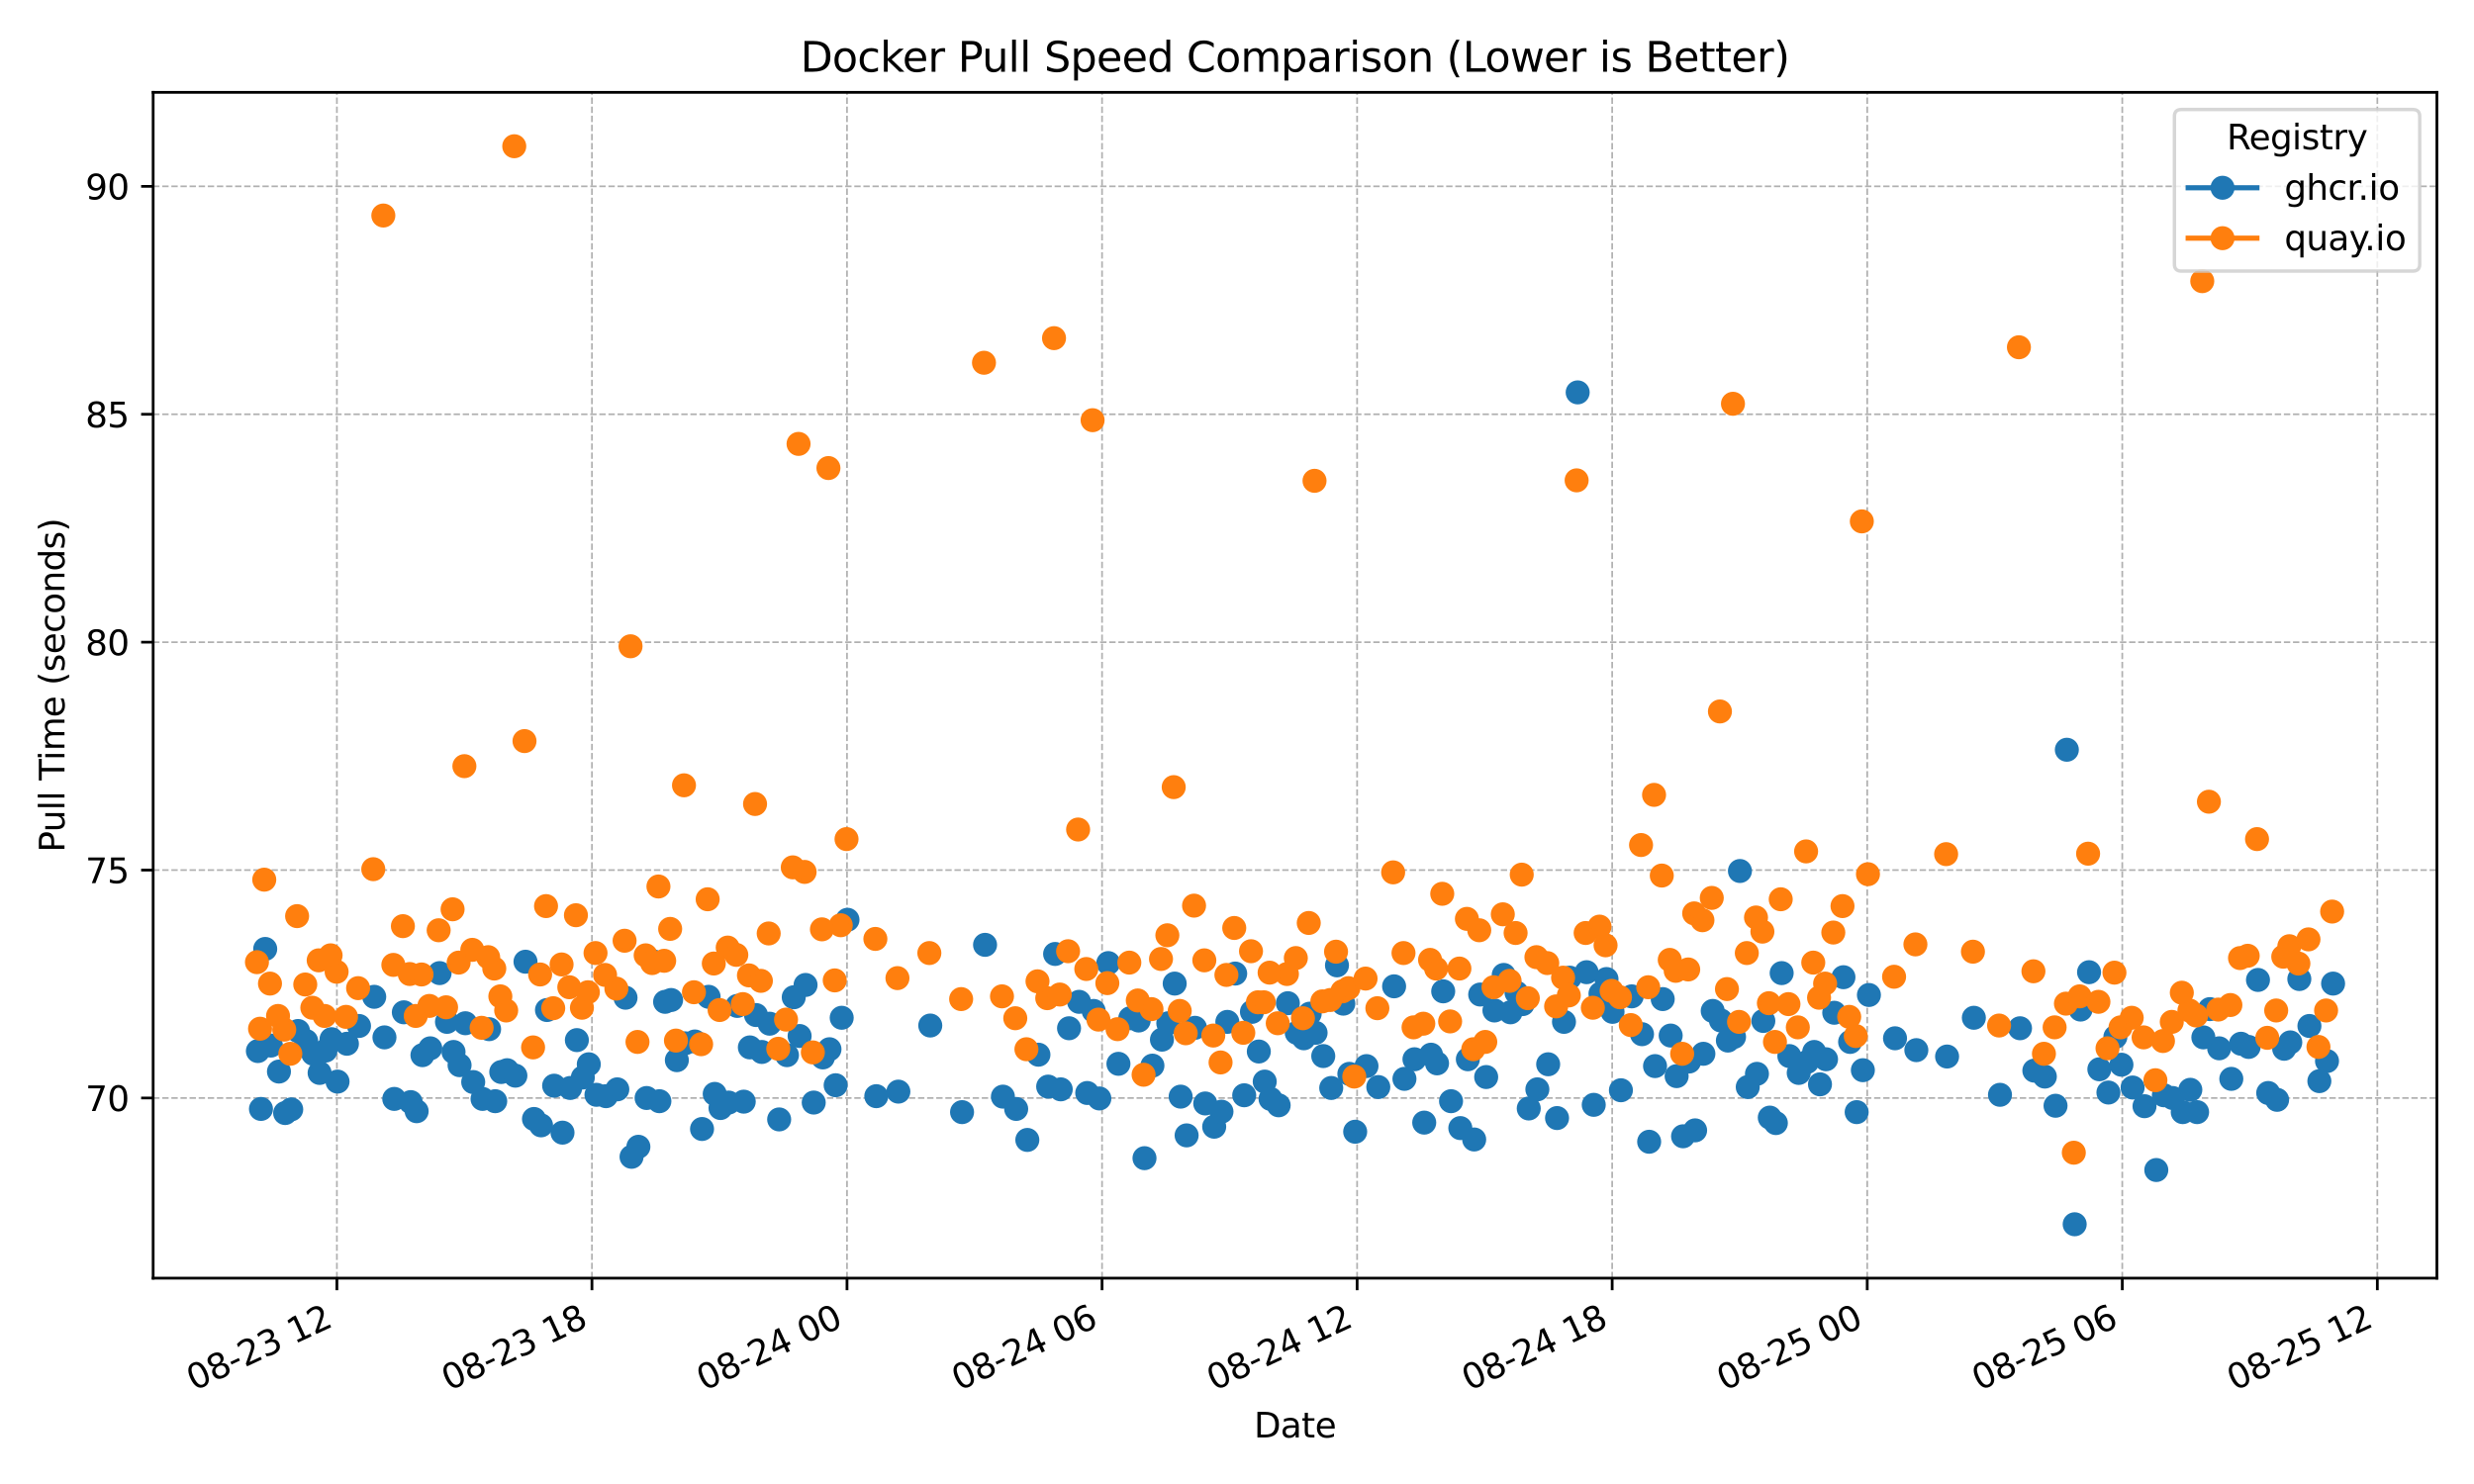 <?xml version="1.0" encoding="utf-8" standalone="no"?>
<!DOCTYPE svg PUBLIC "-//W3C//DTD SVG 1.1//EN"
  "http://www.w3.org/Graphics/SVG/1.1/DTD/svg11.dtd">
<svg xmlns:xlink="http://www.w3.org/1999/xlink" width="720pt" height="432pt" viewBox="0 0 720 432" xmlns="http://www.w3.org/2000/svg" version="1.1">
 <defs>
  <style type="text/css">*{stroke-linejoin: round; stroke-linecap: butt}</style>
 </defs>
 <g id="figure_1">
  <g id="patch_1">
   <path d="M 0 432 
L 720 432 
L 720 0 
L 0 0 
z
" style="fill: #ffffff"/>
  </g>
  <g id="axes_1">
   <g id="patch_2">
    <path d="M 44.57 372.081 
L 709.2 372.081 
L 709.2 26.88 
L 44.57 26.88 
z
" style="fill: #ffffff"/>
   </g>
   <g id="matplotlib.axis_1">
    <g id="xtick_1">
     <g id="line2d_1">
      <path d="M 98.045 372.081 
L 98.045 26.88 
" clip-path="url(#p30a6a6239b)" style="fill: none; stroke-dasharray: 1.85,0.8; stroke-dashoffset: 0; stroke: #b0b0b0; stroke-width: 0.5"/>
     </g>
     <g id="line2d_2">
      <defs>
       <path id="m07a29cc75f" d="M 0 0 
L 0 3.5 
" style="stroke: #000000; stroke-width: 0.8"/>
      </defs>
      <g>
       <use xlink:href="#m07a29cc75f" x="98.045" y="372.081" style="stroke: #000000; stroke-width: 0.8"/>
      </g>
     </g>
     <g id="text_1">
      <!-- 08-23 12 -->
      <g transform="translate(56.418 404.969) rotate(-25) scale(0.1 -0.1)">
       <defs>
        <path id="DejaVuSans-30" d="M 2034 4250 
Q 1547 4250 1301 3770 
Q 1056 3291 1056 2328 
Q 1056 1369 1301 889 
Q 1547 409 2034 409 
Q 2525 409 2770 889 
Q 3016 1369 3016 2328 
Q 3016 3291 2770 3770 
Q 2525 4250 2034 4250 
z
M 2034 4750 
Q 2819 4750 3233 4129 
Q 3647 3509 3647 2328 
Q 3647 1150 3233 529 
Q 2819 -91 2034 -91 
Q 1250 -91 836 529 
Q 422 1150 422 2328 
Q 422 3509 836 4129 
Q 1250 4750 2034 4750 
z
" transform="scale(0.016)"/>
        <path id="DejaVuSans-38" d="M 2034 2216 
Q 1584 2216 1326 1975 
Q 1069 1734 1069 1313 
Q 1069 891 1326 650 
Q 1584 409 2034 409 
Q 2484 409 2743 651 
Q 3003 894 3003 1313 
Q 3003 1734 2745 1975 
Q 2488 2216 2034 2216 
z
M 1403 2484 
Q 997 2584 770 2862 
Q 544 3141 544 3541 
Q 544 4100 942 4425 
Q 1341 4750 2034 4750 
Q 2731 4750 3128 4425 
Q 3525 4100 3525 3541 
Q 3525 3141 3298 2862 
Q 3072 2584 2669 2484 
Q 3125 2378 3379 2068 
Q 3634 1759 3634 1313 
Q 3634 634 3220 271 
Q 2806 -91 2034 -91 
Q 1263 -91 848 271 
Q 434 634 434 1313 
Q 434 1759 690 2068 
Q 947 2378 1403 2484 
z
M 1172 3481 
Q 1172 3119 1398 2916 
Q 1625 2713 2034 2713 
Q 2441 2713 2670 2916 
Q 2900 3119 2900 3481 
Q 2900 3844 2670 4047 
Q 2441 4250 2034 4250 
Q 1625 4250 1398 4047 
Q 1172 3844 1172 3481 
z
" transform="scale(0.016)"/>
        <path id="DejaVuSans-2d" d="M 313 2009 
L 1997 2009 
L 1997 1497 
L 313 1497 
L 313 2009 
z
" transform="scale(0.016)"/>
        <path id="DejaVuSans-32" d="M 1228 531 
L 3431 531 
L 3431 0 
L 469 0 
L 469 531 
Q 828 903 1448 1529 
Q 2069 2156 2228 2338 
Q 2531 2678 2651 2914 
Q 2772 3150 2772 3378 
Q 2772 3750 2511 3984 
Q 2250 4219 1831 4219 
Q 1534 4219 1204 4116 
Q 875 4013 500 3803 
L 500 4441 
Q 881 4594 1212 4672 
Q 1544 4750 1819 4750 
Q 2544 4750 2975 4387 
Q 3406 4025 3406 3419 
Q 3406 3131 3298 2873 
Q 3191 2616 2906 2266 
Q 2828 2175 2409 1742 
Q 1991 1309 1228 531 
z
" transform="scale(0.016)"/>
        <path id="DejaVuSans-33" d="M 2597 2516 
Q 3050 2419 3304 2112 
Q 3559 1806 3559 1356 
Q 3559 666 3084 287 
Q 2609 -91 1734 -91 
Q 1441 -91 1130 -33 
Q 819 25 488 141 
L 488 750 
Q 750 597 1062 519 
Q 1375 441 1716 441 
Q 2309 441 2620 675 
Q 2931 909 2931 1356 
Q 2931 1769 2642 2001 
Q 2353 2234 1838 2234 
L 1294 2234 
L 1294 2753 
L 1863 2753 
Q 2328 2753 2575 2939 
Q 2822 3125 2822 3475 
Q 2822 3834 2567 4026 
Q 2313 4219 1838 4219 
Q 1578 4219 1281 4162 
Q 984 4106 628 3988 
L 628 4550 
Q 988 4650 1302 4700 
Q 1616 4750 1894 4750 
Q 2613 4750 3031 4423 
Q 3450 4097 3450 3541 
Q 3450 3153 3228 2886 
Q 3006 2619 2597 2516 
z
" transform="scale(0.016)"/>
        <path id="DejaVuSans-20" transform="scale(0.016)"/>
        <path id="DejaVuSans-31" d="M 794 531 
L 1825 531 
L 1825 4091 
L 703 3866 
L 703 4441 
L 1819 4666 
L 2450 4666 
L 2450 531 
L 3481 531 
L 3481 0 
L 794 0 
L 794 531 
z
" transform="scale(0.016)"/>
       </defs>
       <use xlink:href="#DejaVuSans-30"/>
       <use xlink:href="#DejaVuSans-38" transform="translate(63.623 0)"/>
       <use xlink:href="#DejaVuSans-2d" transform="translate(127.246 0)"/>
       <use xlink:href="#DejaVuSans-32" transform="translate(163.33 0)"/>
       <use xlink:href="#DejaVuSans-33" transform="translate(226.953 0)"/>
       <use xlink:href="#DejaVuSans-20" transform="translate(290.576 0)"/>
       <use xlink:href="#DejaVuSans-31" transform="translate(322.363 0)"/>
       <use xlink:href="#DejaVuSans-32" transform="translate(385.986 0)"/>
      </g>
     </g>
    </g>
    <g id="xtick_2">
     <g id="line2d_3">
      <path d="M 172.273 372.081 
L 172.273 26.88 
" clip-path="url(#p30a6a6239b)" style="fill: none; stroke-dasharray: 1.85,0.8; stroke-dashoffset: 0; stroke: #b0b0b0; stroke-width: 0.5"/>
     </g>
     <g id="line2d_4">
      <g>
       <use xlink:href="#m07a29cc75f" x="172.273" y="372.081" style="stroke: #000000; stroke-width: 0.8"/>
      </g>
     </g>
     <g id="text_2">
      <!-- 08-23 18 -->
      <g transform="translate(130.646 404.969) rotate(-25) scale(0.1 -0.1)">
       <use xlink:href="#DejaVuSans-30"/>
       <use xlink:href="#DejaVuSans-38" transform="translate(63.623 0)"/>
       <use xlink:href="#DejaVuSans-2d" transform="translate(127.246 0)"/>
       <use xlink:href="#DejaVuSans-32" transform="translate(163.33 0)"/>
       <use xlink:href="#DejaVuSans-33" transform="translate(226.953 0)"/>
       <use xlink:href="#DejaVuSans-20" transform="translate(290.576 0)"/>
       <use xlink:href="#DejaVuSans-31" transform="translate(322.363 0)"/>
       <use xlink:href="#DejaVuSans-38" transform="translate(385.986 0)"/>
      </g>
     </g>
    </g>
    <g id="xtick_3">
     <g id="line2d_5">
      <path d="M 246.501 372.081 
L 246.501 26.88 
" clip-path="url(#p30a6a6239b)" style="fill: none; stroke-dasharray: 1.85,0.8; stroke-dashoffset: 0; stroke: #b0b0b0; stroke-width: 0.5"/>
     </g>
     <g id="line2d_6">
      <g>
       <use xlink:href="#m07a29cc75f" x="246.501" y="372.081" style="stroke: #000000; stroke-width: 0.8"/>
      </g>
     </g>
     <g id="text_3">
      <!-- 08-24 00 -->
      <g transform="translate(204.874 404.969) rotate(-25) scale(0.1 -0.1)">
       <defs>
        <path id="DejaVuSans-34" d="M 2419 4116 
L 825 1625 
L 2419 1625 
L 2419 4116 
z
M 2253 4666 
L 3047 4666 
L 3047 1625 
L 3713 1625 
L 3713 1100 
L 3047 1100 
L 3047 0 
L 2419 0 
L 2419 1100 
L 313 1100 
L 313 1709 
L 2253 4666 
z
" transform="scale(0.016)"/>
       </defs>
       <use xlink:href="#DejaVuSans-30"/>
       <use xlink:href="#DejaVuSans-38" transform="translate(63.623 0)"/>
       <use xlink:href="#DejaVuSans-2d" transform="translate(127.246 0)"/>
       <use xlink:href="#DejaVuSans-32" transform="translate(163.33 0)"/>
       <use xlink:href="#DejaVuSans-34" transform="translate(226.953 0)"/>
       <use xlink:href="#DejaVuSans-20" transform="translate(290.576 0)"/>
       <use xlink:href="#DejaVuSans-30" transform="translate(322.363 0)"/>
       <use xlink:href="#DejaVuSans-30" transform="translate(385.986 0)"/>
      </g>
     </g>
    </g>
    <g id="xtick_4">
     <g id="line2d_7">
      <path d="M 320.729 372.081 
L 320.729 26.88 
" clip-path="url(#p30a6a6239b)" style="fill: none; stroke-dasharray: 1.85,0.8; stroke-dashoffset: 0; stroke: #b0b0b0; stroke-width: 0.5"/>
     </g>
     <g id="line2d_8">
      <g>
       <use xlink:href="#m07a29cc75f" x="320.729" y="372.081" style="stroke: #000000; stroke-width: 0.8"/>
      </g>
     </g>
     <g id="text_4">
      <!-- 08-24 06 -->
      <g transform="translate(279.102 404.969) rotate(-25) scale(0.1 -0.1)">
       <defs>
        <path id="DejaVuSans-36" d="M 2113 2584 
Q 1688 2584 1439 2293 
Q 1191 2003 1191 1497 
Q 1191 994 1439 701 
Q 1688 409 2113 409 
Q 2538 409 2786 701 
Q 3034 994 3034 1497 
Q 3034 2003 2786 2293 
Q 2538 2584 2113 2584 
z
M 3366 4563 
L 3366 3988 
Q 3128 4100 2886 4159 
Q 2644 4219 2406 4219 
Q 1781 4219 1451 3797 
Q 1122 3375 1075 2522 
Q 1259 2794 1537 2939 
Q 1816 3084 2150 3084 
Q 2853 3084 3261 2657 
Q 3669 2231 3669 1497 
Q 3669 778 3244 343 
Q 2819 -91 2113 -91 
Q 1303 -91 875 529 
Q 447 1150 447 2328 
Q 447 3434 972 4092 
Q 1497 4750 2381 4750 
Q 2619 4750 2861 4703 
Q 3103 4656 3366 4563 
z
" transform="scale(0.016)"/>
       </defs>
       <use xlink:href="#DejaVuSans-30"/>
       <use xlink:href="#DejaVuSans-38" transform="translate(63.623 0)"/>
       <use xlink:href="#DejaVuSans-2d" transform="translate(127.246 0)"/>
       <use xlink:href="#DejaVuSans-32" transform="translate(163.33 0)"/>
       <use xlink:href="#DejaVuSans-34" transform="translate(226.953 0)"/>
       <use xlink:href="#DejaVuSans-20" transform="translate(290.576 0)"/>
       <use xlink:href="#DejaVuSans-30" transform="translate(322.363 0)"/>
       <use xlink:href="#DejaVuSans-36" transform="translate(385.986 0)"/>
      </g>
     </g>
    </g>
    <g id="xtick_5">
     <g id="line2d_9">
      <path d="M 394.957 372.081 
L 394.957 26.88 
" clip-path="url(#p30a6a6239b)" style="fill: none; stroke-dasharray: 1.85,0.8; stroke-dashoffset: 0; stroke: #b0b0b0; stroke-width: 0.5"/>
     </g>
     <g id="line2d_10">
      <g>
       <use xlink:href="#m07a29cc75f" x="394.957" y="372.081" style="stroke: #000000; stroke-width: 0.8"/>
      </g>
     </g>
     <g id="text_5">
      <!-- 08-24 12 -->
      <g transform="translate(353.33 404.969) rotate(-25) scale(0.1 -0.1)">
       <use xlink:href="#DejaVuSans-30"/>
       <use xlink:href="#DejaVuSans-38" transform="translate(63.623 0)"/>
       <use xlink:href="#DejaVuSans-2d" transform="translate(127.246 0)"/>
       <use xlink:href="#DejaVuSans-32" transform="translate(163.33 0)"/>
       <use xlink:href="#DejaVuSans-34" transform="translate(226.953 0)"/>
       <use xlink:href="#DejaVuSans-20" transform="translate(290.576 0)"/>
       <use xlink:href="#DejaVuSans-31" transform="translate(322.363 0)"/>
       <use xlink:href="#DejaVuSans-32" transform="translate(385.986 0)"/>
      </g>
     </g>
    </g>
    <g id="xtick_6">
     <g id="line2d_11">
      <path d="M 469.185 372.081 
L 469.185 26.88 
" clip-path="url(#p30a6a6239b)" style="fill: none; stroke-dasharray: 1.85,0.8; stroke-dashoffset: 0; stroke: #b0b0b0; stroke-width: 0.5"/>
     </g>
     <g id="line2d_12">
      <g>
       <use xlink:href="#m07a29cc75f" x="469.185" y="372.081" style="stroke: #000000; stroke-width: 0.8"/>
      </g>
     </g>
     <g id="text_6">
      <!-- 08-24 18 -->
      <g transform="translate(427.558 404.969) rotate(-25) scale(0.1 -0.1)">
       <use xlink:href="#DejaVuSans-30"/>
       <use xlink:href="#DejaVuSans-38" transform="translate(63.623 0)"/>
       <use xlink:href="#DejaVuSans-2d" transform="translate(127.246 0)"/>
       <use xlink:href="#DejaVuSans-32" transform="translate(163.33 0)"/>
       <use xlink:href="#DejaVuSans-34" transform="translate(226.953 0)"/>
       <use xlink:href="#DejaVuSans-20" transform="translate(290.576 0)"/>
       <use xlink:href="#DejaVuSans-31" transform="translate(322.363 0)"/>
       <use xlink:href="#DejaVuSans-38" transform="translate(385.986 0)"/>
      </g>
     </g>
    </g>
    <g id="xtick_7">
     <g id="line2d_13">
      <path d="M 543.413 372.081 
L 543.413 26.88 
" clip-path="url(#p30a6a6239b)" style="fill: none; stroke-dasharray: 1.85,0.8; stroke-dashoffset: 0; stroke: #b0b0b0; stroke-width: 0.5"/>
     </g>
     <g id="line2d_14">
      <g>
       <use xlink:href="#m07a29cc75f" x="543.413" y="372.081" style="stroke: #000000; stroke-width: 0.8"/>
      </g>
     </g>
     <g id="text_7">
      <!-- 08-25 00 -->
      <g transform="translate(501.786 404.969) rotate(-25) scale(0.1 -0.1)">
       <defs>
        <path id="DejaVuSans-35" d="M 691 4666 
L 3169 4666 
L 3169 4134 
L 1269 4134 
L 1269 2991 
Q 1406 3038 1543 3061 
Q 1681 3084 1819 3084 
Q 2600 3084 3056 2656 
Q 3513 2228 3513 1497 
Q 3513 744 3044 326 
Q 2575 -91 1722 -91 
Q 1428 -91 1123 -41 
Q 819 9 494 109 
L 494 744 
Q 775 591 1075 516 
Q 1375 441 1709 441 
Q 2250 441 2565 725 
Q 2881 1009 2881 1497 
Q 2881 1984 2565 2268 
Q 2250 2553 1709 2553 
Q 1456 2553 1204 2497 
Q 953 2441 691 2322 
L 691 4666 
z
" transform="scale(0.016)"/>
       </defs>
       <use xlink:href="#DejaVuSans-30"/>
       <use xlink:href="#DejaVuSans-38" transform="translate(63.623 0)"/>
       <use xlink:href="#DejaVuSans-2d" transform="translate(127.246 0)"/>
       <use xlink:href="#DejaVuSans-32" transform="translate(163.33 0)"/>
       <use xlink:href="#DejaVuSans-35" transform="translate(226.953 0)"/>
       <use xlink:href="#DejaVuSans-20" transform="translate(290.576 0)"/>
       <use xlink:href="#DejaVuSans-30" transform="translate(322.363 0)"/>
       <use xlink:href="#DejaVuSans-30" transform="translate(385.986 0)"/>
      </g>
     </g>
    </g>
    <g id="xtick_8">
     <g id="line2d_15">
      <path d="M 617.641 372.081 
L 617.641 26.88 
" clip-path="url(#p30a6a6239b)" style="fill: none; stroke-dasharray: 1.85,0.8; stroke-dashoffset: 0; stroke: #b0b0b0; stroke-width: 0.5"/>
     </g>
     <g id="line2d_16">
      <g>
       <use xlink:href="#m07a29cc75f" x="617.641" y="372.081" style="stroke: #000000; stroke-width: 0.8"/>
      </g>
     </g>
     <g id="text_8">
      <!-- 08-25 06 -->
      <g transform="translate(576.014 404.969) rotate(-25) scale(0.1 -0.1)">
       <use xlink:href="#DejaVuSans-30"/>
       <use xlink:href="#DejaVuSans-38" transform="translate(63.623 0)"/>
       <use xlink:href="#DejaVuSans-2d" transform="translate(127.246 0)"/>
       <use xlink:href="#DejaVuSans-32" transform="translate(163.33 0)"/>
       <use xlink:href="#DejaVuSans-35" transform="translate(226.953 0)"/>
       <use xlink:href="#DejaVuSans-20" transform="translate(290.576 0)"/>
       <use xlink:href="#DejaVuSans-30" transform="translate(322.363 0)"/>
       <use xlink:href="#DejaVuSans-36" transform="translate(385.986 0)"/>
      </g>
     </g>
    </g>
    <g id="xtick_9">
     <g id="line2d_17">
      <path d="M 691.869 372.081 
L 691.869 26.88 
" clip-path="url(#p30a6a6239b)" style="fill: none; stroke-dasharray: 1.85,0.8; stroke-dashoffset: 0; stroke: #b0b0b0; stroke-width: 0.5"/>
     </g>
     <g id="line2d_18">
      <g>
       <use xlink:href="#m07a29cc75f" x="691.869" y="372.081" style="stroke: #000000; stroke-width: 0.8"/>
      </g>
     </g>
     <g id="text_9">
      <!-- 08-25 12 -->
      <g transform="translate(650.242 404.969) rotate(-25) scale(0.1 -0.1)">
       <use xlink:href="#DejaVuSans-30"/>
       <use xlink:href="#DejaVuSans-38" transform="translate(63.623 0)"/>
       <use xlink:href="#DejaVuSans-2d" transform="translate(127.246 0)"/>
       <use xlink:href="#DejaVuSans-32" transform="translate(163.33 0)"/>
       <use xlink:href="#DejaVuSans-35" transform="translate(226.953 0)"/>
       <use xlink:href="#DejaVuSans-20" transform="translate(290.576 0)"/>
       <use xlink:href="#DejaVuSans-31" transform="translate(322.363 0)"/>
       <use xlink:href="#DejaVuSans-32" transform="translate(385.986 0)"/>
      </g>
     </g>
    </g>
    <g id="text_10">
     <!-- Date -->
     <g transform="translate(364.934 418.452) scale(0.1 -0.1)">
      <defs>
       <path id="DejaVuSans-44" d="M 1259 4147 
L 1259 519 
L 2022 519 
Q 2988 519 3436 956 
Q 3884 1394 3884 2338 
Q 3884 3275 3436 3711 
Q 2988 4147 2022 4147 
L 1259 4147 
z
M 628 4666 
L 1925 4666 
Q 3281 4666 3915 4102 
Q 4550 3538 4550 2338 
Q 4550 1131 3912 565 
Q 3275 0 1925 0 
L 628 0 
L 628 4666 
z
" transform="scale(0.016)"/>
       <path id="DejaVuSans-61" d="M 2194 1759 
Q 1497 1759 1228 1600 
Q 959 1441 959 1056 
Q 959 750 1161 570 
Q 1363 391 1709 391 
Q 2188 391 2477 730 
Q 2766 1069 2766 1631 
L 2766 1759 
L 2194 1759 
z
M 3341 1997 
L 3341 0 
L 2766 0 
L 2766 531 
Q 2569 213 2275 61 
Q 1981 -91 1556 -91 
Q 1019 -91 701 211 
Q 384 513 384 1019 
Q 384 1609 779 1909 
Q 1175 2209 1959 2209 
L 2766 2209 
L 2766 2266 
Q 2766 2663 2505 2880 
Q 2244 3097 1772 3097 
Q 1472 3097 1187 3025 
Q 903 2953 641 2809 
L 641 3341 
Q 956 3463 1253 3523 
Q 1550 3584 1831 3584 
Q 2591 3584 2966 3190 
Q 3341 2797 3341 1997 
z
" transform="scale(0.016)"/>
       <path id="DejaVuSans-74" d="M 1172 4494 
L 1172 3500 
L 2356 3500 
L 2356 3053 
L 1172 3053 
L 1172 1153 
Q 1172 725 1289 603 
Q 1406 481 1766 481 
L 2356 481 
L 2356 0 
L 1766 0 
Q 1100 0 847 248 
Q 594 497 594 1153 
L 594 3053 
L 172 3053 
L 172 3500 
L 594 3500 
L 594 4494 
L 1172 4494 
z
" transform="scale(0.016)"/>
       <path id="DejaVuSans-65" d="M 3597 1894 
L 3597 1613 
L 953 1613 
Q 991 1019 1311 708 
Q 1631 397 2203 397 
Q 2534 397 2845 478 
Q 3156 559 3463 722 
L 3463 178 
Q 3153 47 2828 -22 
Q 2503 -91 2169 -91 
Q 1331 -91 842 396 
Q 353 884 353 1716 
Q 353 2575 817 3079 
Q 1281 3584 2069 3584 
Q 2775 3584 3186 3129 
Q 3597 2675 3597 1894 
z
M 3022 2063 
Q 3016 2534 2758 2815 
Q 2500 3097 2075 3097 
Q 1594 3097 1305 2825 
Q 1016 2553 972 2059 
L 3022 2063 
z
" transform="scale(0.016)"/>
      </defs>
      <use xlink:href="#DejaVuSans-44"/>
      <use xlink:href="#DejaVuSans-61" transform="translate(77.002 0)"/>
      <use xlink:href="#DejaVuSans-74" transform="translate(138.281 0)"/>
      <use xlink:href="#DejaVuSans-65" transform="translate(177.49 0)"/>
     </g>
    </g>
   </g>
   <g id="matplotlib.axis_2">
    <g id="ytick_1">
     <g id="line2d_19">
      <path d="M 44.57 319.634 
L 709.2 319.634 
" clip-path="url(#p30a6a6239b)" style="fill: none; stroke-dasharray: 1.85,0.8; stroke-dashoffset: 0; stroke: #b0b0b0; stroke-width: 0.5"/>
     </g>
     <g id="line2d_20">
      <defs>
       <path id="m35dd501a27" d="M 0 0 
L -3.5 0 
" style="stroke: #000000; stroke-width: 0.8"/>
      </defs>
      <g>
       <use xlink:href="#m35dd501a27" x="44.57" y="319.634" style="stroke: #000000; stroke-width: 0.8"/>
      </g>
     </g>
     <g id="text_11">
      <!-- 70 -->
      <g transform="translate(24.845 323.433) scale(0.1 -0.1)">
       <defs>
        <path id="DejaVuSans-37" d="M 525 4666 
L 3525 4666 
L 3525 4397 
L 1831 0 
L 1172 0 
L 2766 4134 
L 525 4134 
L 525 4666 
z
" transform="scale(0.016)"/>
       </defs>
       <use xlink:href="#DejaVuSans-37"/>
       <use xlink:href="#DejaVuSans-30" transform="translate(63.623 0)"/>
      </g>
     </g>
    </g>
    <g id="ytick_2">
     <g id="line2d_21">
      <path d="M 44.57 253.287 
L 709.2 253.287 
" clip-path="url(#p30a6a6239b)" style="fill: none; stroke-dasharray: 1.85,0.8; stroke-dashoffset: 0; stroke: #b0b0b0; stroke-width: 0.5"/>
     </g>
     <g id="line2d_22">
      <g>
       <use xlink:href="#m35dd501a27" x="44.57" y="253.287" style="stroke: #000000; stroke-width: 0.8"/>
      </g>
     </g>
     <g id="text_12">
      <!-- 75 -->
      <g transform="translate(24.845 257.087) scale(0.1 -0.1)">
       <use xlink:href="#DejaVuSans-37"/>
       <use xlink:href="#DejaVuSans-35" transform="translate(63.623 0)"/>
      </g>
     </g>
    </g>
    <g id="ytick_3">
     <g id="line2d_23">
      <path d="M 44.57 186.941 
L 709.2 186.941 
" clip-path="url(#p30a6a6239b)" style="fill: none; stroke-dasharray: 1.85,0.8; stroke-dashoffset: 0; stroke: #b0b0b0; stroke-width: 0.5"/>
     </g>
     <g id="line2d_24">
      <g>
       <use xlink:href="#m35dd501a27" x="44.57" y="186.941" style="stroke: #000000; stroke-width: 0.8"/>
      </g>
     </g>
     <g id="text_13">
      <!-- 80 -->
      <g transform="translate(24.845 190.74) scale(0.1 -0.1)">
       <use xlink:href="#DejaVuSans-38"/>
       <use xlink:href="#DejaVuSans-30" transform="translate(63.623 0)"/>
      </g>
     </g>
    </g>
    <g id="ytick_4">
     <g id="line2d_25">
      <path d="M 44.57 120.594 
L 709.2 120.594 
" clip-path="url(#p30a6a6239b)" style="fill: none; stroke-dasharray: 1.85,0.8; stroke-dashoffset: 0; stroke: #b0b0b0; stroke-width: 0.5"/>
     </g>
     <g id="line2d_26">
      <g>
       <use xlink:href="#m35dd501a27" x="44.57" y="120.594" style="stroke: #000000; stroke-width: 0.8"/>
      </g>
     </g>
     <g id="text_14">
      <!-- 85 -->
      <g transform="translate(24.845 124.394) scale(0.1 -0.1)">
       <use xlink:href="#DejaVuSans-38"/>
       <use xlink:href="#DejaVuSans-35" transform="translate(63.623 0)"/>
      </g>
     </g>
    </g>
    <g id="ytick_5">
     <g id="line2d_27">
      <path d="M 44.57 54.248 
L 709.2 54.248 
" clip-path="url(#p30a6a6239b)" style="fill: none; stroke-dasharray: 1.85,0.8; stroke-dashoffset: 0; stroke: #b0b0b0; stroke-width: 0.5"/>
     </g>
     <g id="line2d_28">
      <g>
       <use xlink:href="#m35dd501a27" x="44.57" y="54.248" style="stroke: #000000; stroke-width: 0.8"/>
      </g>
     </g>
     <g id="text_15">
      <!-- 90 -->
      <g transform="translate(24.845 58.047) scale(0.1 -0.1)">
       <defs>
        <path id="DejaVuSans-39" d="M 703 97 
L 703 672 
Q 941 559 1184 500 
Q 1428 441 1663 441 
Q 2288 441 2617 861 
Q 2947 1281 2994 2138 
Q 2813 1869 2534 1725 
Q 2256 1581 1919 1581 
Q 1219 1581 811 2004 
Q 403 2428 403 3163 
Q 403 3881 828 4315 
Q 1253 4750 1959 4750 
Q 2769 4750 3195 4129 
Q 3622 3509 3622 2328 
Q 3622 1225 3098 567 
Q 2575 -91 1691 -91 
Q 1453 -91 1209 -44 
Q 966 3 703 97 
z
M 1959 2075 
Q 2384 2075 2632 2365 
Q 2881 2656 2881 3163 
Q 2881 3666 2632 3958 
Q 2384 4250 1959 4250 
Q 1534 4250 1286 3958 
Q 1038 3666 1038 3163 
Q 1038 2656 1286 2365 
Q 1534 2075 1959 2075 
z
" transform="scale(0.016)"/>
       </defs>
       <use xlink:href="#DejaVuSans-39"/>
       <use xlink:href="#DejaVuSans-30" transform="translate(63.623 0)"/>
      </g>
     </g>
    </g>
    <g id="text_16">
     <!-- Pull Time (seconds) -->
     <g transform="translate(18.765 248.105) rotate(-90) scale(0.1 -0.1)">
      <defs>
       <path id="DejaVuSans-50" d="M 1259 4147 
L 1259 2394 
L 2053 2394 
Q 2494 2394 2734 2622 
Q 2975 2850 2975 3272 
Q 2975 3691 2734 3919 
Q 2494 4147 2053 4147 
L 1259 4147 
z
M 628 4666 
L 2053 4666 
Q 2838 4666 3239 4311 
Q 3641 3956 3641 3272 
Q 3641 2581 3239 2228 
Q 2838 1875 2053 1875 
L 1259 1875 
L 1259 0 
L 628 0 
L 628 4666 
z
" transform="scale(0.016)"/>
       <path id="DejaVuSans-75" d="M 544 1381 
L 544 3500 
L 1119 3500 
L 1119 1403 
Q 1119 906 1312 657 
Q 1506 409 1894 409 
Q 2359 409 2629 706 
Q 2900 1003 2900 1516 
L 2900 3500 
L 3475 3500 
L 3475 0 
L 2900 0 
L 2900 538 
Q 2691 219 2414 64 
Q 2138 -91 1772 -91 
Q 1169 -91 856 284 
Q 544 659 544 1381 
z
M 1991 3584 
L 1991 3584 
z
" transform="scale(0.016)"/>
       <path id="DejaVuSans-6c" d="M 603 4863 
L 1178 4863 
L 1178 0 
L 603 0 
L 603 4863 
z
" transform="scale(0.016)"/>
       <path id="DejaVuSans-54" d="M -19 4666 
L 3928 4666 
L 3928 4134 
L 2272 4134 
L 2272 0 
L 1638 0 
L 1638 4134 
L -19 4134 
L -19 4666 
z
" transform="scale(0.016)"/>
       <path id="DejaVuSans-69" d="M 603 3500 
L 1178 3500 
L 1178 0 
L 603 0 
L 603 3500 
z
M 603 4863 
L 1178 4863 
L 1178 4134 
L 603 4134 
L 603 4863 
z
" transform="scale(0.016)"/>
       <path id="DejaVuSans-6d" d="M 3328 2828 
Q 3544 3216 3844 3400 
Q 4144 3584 4550 3584 
Q 5097 3584 5394 3201 
Q 5691 2819 5691 2113 
L 5691 0 
L 5113 0 
L 5113 2094 
Q 5113 2597 4934 2840 
Q 4756 3084 4391 3084 
Q 3944 3084 3684 2787 
Q 3425 2491 3425 1978 
L 3425 0 
L 2847 0 
L 2847 2094 
Q 2847 2600 2669 2842 
Q 2491 3084 2119 3084 
Q 1678 3084 1418 2786 
Q 1159 2488 1159 1978 
L 1159 0 
L 581 0 
L 581 3500 
L 1159 3500 
L 1159 2956 
Q 1356 3278 1631 3431 
Q 1906 3584 2284 3584 
Q 2666 3584 2933 3390 
Q 3200 3197 3328 2828 
z
" transform="scale(0.016)"/>
       <path id="DejaVuSans-28" d="M 1984 4856 
Q 1566 4138 1362 3434 
Q 1159 2731 1159 2009 
Q 1159 1288 1364 580 
Q 1569 -128 1984 -844 
L 1484 -844 
Q 1016 -109 783 600 
Q 550 1309 550 2009 
Q 550 2706 781 3412 
Q 1013 4119 1484 4856 
L 1984 4856 
z
" transform="scale(0.016)"/>
       <path id="DejaVuSans-73" d="M 2834 3397 
L 2834 2853 
Q 2591 2978 2328 3040 
Q 2066 3103 1784 3103 
Q 1356 3103 1142 2972 
Q 928 2841 928 2578 
Q 928 2378 1081 2264 
Q 1234 2150 1697 2047 
L 1894 2003 
Q 2506 1872 2764 1633 
Q 3022 1394 3022 966 
Q 3022 478 2636 193 
Q 2250 -91 1575 -91 
Q 1294 -91 989 -36 
Q 684 19 347 128 
L 347 722 
Q 666 556 975 473 
Q 1284 391 1588 391 
Q 1994 391 2212 530 
Q 2431 669 2431 922 
Q 2431 1156 2273 1281 
Q 2116 1406 1581 1522 
L 1381 1569 
Q 847 1681 609 1914 
Q 372 2147 372 2553 
Q 372 3047 722 3315 
Q 1072 3584 1716 3584 
Q 2034 3584 2315 3537 
Q 2597 3491 2834 3397 
z
" transform="scale(0.016)"/>
       <path id="DejaVuSans-63" d="M 3122 3366 
L 3122 2828 
Q 2878 2963 2633 3030 
Q 2388 3097 2138 3097 
Q 1578 3097 1268 2742 
Q 959 2388 959 1747 
Q 959 1106 1268 751 
Q 1578 397 2138 397 
Q 2388 397 2633 464 
Q 2878 531 3122 666 
L 3122 134 
Q 2881 22 2623 -34 
Q 2366 -91 2075 -91 
Q 1284 -91 818 406 
Q 353 903 353 1747 
Q 353 2603 823 3093 
Q 1294 3584 2113 3584 
Q 2378 3584 2631 3529 
Q 2884 3475 3122 3366 
z
" transform="scale(0.016)"/>
       <path id="DejaVuSans-6f" d="M 1959 3097 
Q 1497 3097 1228 2736 
Q 959 2375 959 1747 
Q 959 1119 1226 758 
Q 1494 397 1959 397 
Q 2419 397 2687 759 
Q 2956 1122 2956 1747 
Q 2956 2369 2687 2733 
Q 2419 3097 1959 3097 
z
M 1959 3584 
Q 2709 3584 3137 3096 
Q 3566 2609 3566 1747 
Q 3566 888 3137 398 
Q 2709 -91 1959 -91 
Q 1206 -91 779 398 
Q 353 888 353 1747 
Q 353 2609 779 3096 
Q 1206 3584 1959 3584 
z
" transform="scale(0.016)"/>
       <path id="DejaVuSans-6e" d="M 3513 2113 
L 3513 0 
L 2938 0 
L 2938 2094 
Q 2938 2591 2744 2837 
Q 2550 3084 2163 3084 
Q 1697 3084 1428 2787 
Q 1159 2491 1159 1978 
L 1159 0 
L 581 0 
L 581 3500 
L 1159 3500 
L 1159 2956 
Q 1366 3272 1645 3428 
Q 1925 3584 2291 3584 
Q 2894 3584 3203 3211 
Q 3513 2838 3513 2113 
z
" transform="scale(0.016)"/>
       <path id="DejaVuSans-64" d="M 2906 2969 
L 2906 4863 
L 3481 4863 
L 3481 0 
L 2906 0 
L 2906 525 
Q 2725 213 2448 61 
Q 2172 -91 1784 -91 
Q 1150 -91 751 415 
Q 353 922 353 1747 
Q 353 2572 751 3078 
Q 1150 3584 1784 3584 
Q 2172 3584 2448 3432 
Q 2725 3281 2906 2969 
z
M 947 1747 
Q 947 1113 1208 752 
Q 1469 391 1925 391 
Q 2381 391 2643 752 
Q 2906 1113 2906 1747 
Q 2906 2381 2643 2742 
Q 2381 3103 1925 3103 
Q 1469 3103 1208 2742 
Q 947 2381 947 1747 
z
" transform="scale(0.016)"/>
       <path id="DejaVuSans-29" d="M 513 4856 
L 1013 4856 
Q 1481 4119 1714 3412 
Q 1947 2706 1947 2009 
Q 1947 1309 1714 600 
Q 1481 -109 1013 -844 
L 513 -844 
Q 928 -128 1133 580 
Q 1338 1288 1338 2009 
Q 1338 2731 1133 3434 
Q 928 4138 513 4856 
z
" transform="scale(0.016)"/>
      </defs>
      <use xlink:href="#DejaVuSans-50"/>
      <use xlink:href="#DejaVuSans-75" transform="translate(58.553 0)"/>
      <use xlink:href="#DejaVuSans-6c" transform="translate(121.932 0)"/>
      <use xlink:href="#DejaVuSans-6c" transform="translate(149.715 0)"/>
      <use xlink:href="#DejaVuSans-20" transform="translate(177.498 0)"/>
      <use xlink:href="#DejaVuSans-54" transform="translate(209.285 0)"/>
      <use xlink:href="#DejaVuSans-69" transform="translate(267.244 0)"/>
      <use xlink:href="#DejaVuSans-6d" transform="translate(295.027 0)"/>
      <use xlink:href="#DejaVuSans-65" transform="translate(392.439 0)"/>
      <use xlink:href="#DejaVuSans-20" transform="translate(453.963 0)"/>
      <use xlink:href="#DejaVuSans-28" transform="translate(485.75 0)"/>
      <use xlink:href="#DejaVuSans-73" transform="translate(524.764 0)"/>
      <use xlink:href="#DejaVuSans-65" transform="translate(576.863 0)"/>
      <use xlink:href="#DejaVuSans-63" transform="translate(638.387 0)"/>
      <use xlink:href="#DejaVuSans-6f" transform="translate(693.367 0)"/>
      <use xlink:href="#DejaVuSans-6e" transform="translate(754.549 0)"/>
      <use xlink:href="#DejaVuSans-64" transform="translate(817.928 0)"/>
      <use xlink:href="#DejaVuSans-73" transform="translate(881.404 0)"/>
      <use xlink:href="#DejaVuSans-29" transform="translate(933.504 0)"/>
     </g>
    </g>
   </g>
   <g id="line2d_29">
    <path d="M 678.99 286.328 
" clip-path="url(#p30a6a6239b)" style="fill: none; stroke: #1f77b4; stroke-width: 1.5; stroke-linecap: square"/>
    <defs>
     <path id="m3e0de80569" d="M 0 3 
C 0.796 3 1.559 2.684 2.121 2.121 
C 2.684 1.559 3 0.796 3 0 
C 3 -0.796 2.684 -1.559 2.121 -2.121 
C 1.559 -2.684 0.796 -3 0 -3 
C -0.796 -3 -1.559 -2.684 -2.121 -2.121 
C -2.684 -1.559 -3 -0.796 -3 0 
C -3 0.796 -2.684 1.559 -2.121 2.121 
C -1.559 2.684 -0.796 3 0 3 
z
" style="stroke: #1f77b4"/>
    </defs>
    <g clip-path="url(#p30a6a6239b)">
     <use xlink:href="#m3e0de80569" x="75.052" y="305.966" style="fill: #1f77b4; stroke: #1f77b4"/>
     <use xlink:href="#m3e0de80569" x="75.945" y="322.818" style="fill: #1f77b4; stroke: #1f77b4"/>
     <use xlink:href="#m3e0de80569" x="77.183" y="276.243" style="fill: #1f77b4; stroke: #1f77b4"/>
     <use xlink:href="#m3e0de80569" x="78.839" y="304.374" style="fill: #1f77b4; stroke: #1f77b4"/>
     <use xlink:href="#m3e0de80569" x="81.183" y="311.938" style="fill: #1f77b4; stroke: #1f77b4"/>
     <use xlink:href="#m3e0de80569" x="82.983" y="324.013" style="fill: #1f77b4; stroke: #1f77b4"/>
     <use xlink:href="#m3e0de80569" x="84.753" y="322.951" style="fill: #1f77b4; stroke: #1f77b4"/>
     <use xlink:href="#m3e0de80569" x="86.736" y="300.128" style="fill: #1f77b4; stroke: #1f77b4"/>
     <use xlink:href="#m3e0de80569" x="89.104" y="303.047" style="fill: #1f77b4; stroke: #1f77b4"/>
     <use xlink:href="#m3e0de80569" x="91.166" y="306.763" style="fill: #1f77b4; stroke: #1f77b4"/>
     <use xlink:href="#m3e0de80569" x="93.018" y="312.336" style="fill: #1f77b4; stroke: #1f77b4"/>
     <use xlink:href="#m3e0de80569" x="94.726" y="305.834" style="fill: #1f77b4; stroke: #1f77b4"/>
     <use xlink:href="#m3e0de80569" x="96.485" y="302.516" style="fill: #1f77b4; stroke: #1f77b4"/>
     <use xlink:href="#m3e0de80569" x="98.234" y="314.857" style="fill: #1f77b4; stroke: #1f77b4"/>
     <use xlink:href="#m3e0de80569" x="100.963" y="303.843" style="fill: #1f77b4; stroke: #1f77b4"/>
     <use xlink:href="#m3e0de80569" x="104.482" y="298.668" style="fill: #1f77b4; stroke: #1f77b4"/>
     <use xlink:href="#m3e0de80569" x="108.908" y="290.176" style="fill: #1f77b4; stroke: #1f77b4"/>
     <use xlink:href="#m3e0de80569" x="111.888" y="301.986" style="fill: #1f77b4; stroke: #1f77b4"/>
     <use xlink:href="#m3e0de80569" x="114.743" y="319.899" style="fill: #1f77b4; stroke: #1f77b4"/>
     <use xlink:href="#m3e0de80569" x="117.527" y="294.688" style="fill: #1f77b4; stroke: #1f77b4"/>
     <use xlink:href="#m3e0de80569" x="119.52" y="320.828" style="fill: #1f77b4; stroke: #1f77b4"/>
     <use xlink:href="#m3e0de80569" x="121.255" y="323.482" style="fill: #1f77b4; stroke: #1f77b4"/>
     <use xlink:href="#m3e0de80569" x="122.943" y="307.161" style="fill: #1f77b4; stroke: #1f77b4"/>
     <use xlink:href="#m3e0de80569" x="125.225" y="305.17" style="fill: #1f77b4; stroke: #1f77b4"/>
     <use xlink:href="#m3e0de80569" x="127.936" y="283.276" style="fill: #1f77b4; stroke: #1f77b4"/>
     <use xlink:href="#m3e0de80569" x="130.087" y="297.474" style="fill: #1f77b4; stroke: #1f77b4"/>
     <use xlink:href="#m3e0de80569" x="131.991" y="306.232" style="fill: #1f77b4; stroke: #1f77b4"/>
     <use xlink:href="#m3e0de80569" x="133.747" y="310.08" style="fill: #1f77b4; stroke: #1f77b4"/>
     <use xlink:href="#m3e0de80569" x="135.434" y="297.872" style="fill: #1f77b4; stroke: #1f77b4"/>
     <use xlink:href="#m3e0de80569" x="137.716" y="314.99" style="fill: #1f77b4; stroke: #1f77b4"/>
     <use xlink:href="#m3e0de80569" x="140.431" y="319.899" style="fill: #1f77b4; stroke: #1f77b4"/>
     <use xlink:href="#m3e0de80569" x="142.342" y="299.597" style="fill: #1f77b4; stroke: #1f77b4"/>
     <use xlink:href="#m3e0de80569" x="144.122" y="320.563" style="fill: #1f77b4; stroke: #1f77b4"/>
     <use xlink:href="#m3e0de80569" x="145.881" y="312.07" style="fill: #1f77b4; stroke: #1f77b4"/>
     <use xlink:href="#m3e0de80569" x="147.582" y="311.54" style="fill: #1f77b4; stroke: #1f77b4"/>
     <use xlink:href="#m3e0de80569" x="149.991" y="313.132" style="fill: #1f77b4; stroke: #1f77b4"/>
     <use xlink:href="#m3e0de80569" x="152.933" y="279.959" style="fill: #1f77b4; stroke: #1f77b4"/>
     <use xlink:href="#m3e0de80569" x="155.404" y="325.738" style="fill: #1f77b4; stroke: #1f77b4"/>
     <use xlink:href="#m3e0de80569" x="157.459" y="327.595" style="fill: #1f77b4; stroke: #1f77b4"/>
     <use xlink:href="#m3e0de80569" x="159.184" y="294.024" style="fill: #1f77b4; stroke: #1f77b4"/>
     <use xlink:href="#m3e0de80569" x="161.27" y="316.051" style="fill: #1f77b4; stroke: #1f77b4"/>
     <use xlink:href="#m3e0de80569" x="163.703" y="329.718" style="fill: #1f77b4; stroke: #1f77b4"/>
     <use xlink:href="#m3e0de80569" x="165.95" y="316.715" style="fill: #1f77b4; stroke: #1f77b4"/>
     <use xlink:href="#m3e0de80569" x="167.885" y="302.782" style="fill: #1f77b4; stroke: #1f77b4"/>
     <use xlink:href="#m3e0de80569" x="169.62" y="313.663" style="fill: #1f77b4; stroke: #1f77b4"/>
     <use xlink:href="#m3e0de80569" x="171.356" y="309.815" style="fill: #1f77b4; stroke: #1f77b4"/>
     <use xlink:href="#m3e0de80569" x="173.586" y="318.705" style="fill: #1f77b4; stroke: #1f77b4"/>
     <use xlink:href="#m3e0de80569" x="176.359" y="319.103" style="fill: #1f77b4; stroke: #1f77b4"/>
     <use xlink:href="#m3e0de80569" x="179.652" y="317.113" style="fill: #1f77b4; stroke: #1f77b4"/>
     <use xlink:href="#m3e0de80569" x="182.043" y="290.441" style="fill: #1f77b4; stroke: #1f77b4"/>
     <use xlink:href="#m3e0de80569" x="183.799" y="336.751" style="fill: #1f77b4; stroke: #1f77b4"/>
     <use xlink:href="#m3e0de80569" x="185.789" y="333.832" style="fill: #1f77b4; stroke: #1f77b4"/>
     <use xlink:href="#m3e0de80569" x="188.177" y="319.634" style="fill: #1f77b4; stroke: #1f77b4"/>
     <use xlink:href="#m3e0de80569" x="190.057" y="279.826" style="fill: #1f77b4; stroke: #1f77b4"/>
     <use xlink:href="#m3e0de80569" x="191.899" y="320.563" style="fill: #1f77b4; stroke: #1f77b4"/>
     <use xlink:href="#m3e0de80569" x="193.562" y="291.636" style="fill: #1f77b4; stroke: #1f77b4"/>
     <use xlink:href="#m3e0de80569" x="195.308" y="291.105" style="fill: #1f77b4; stroke: #1f77b4"/>
     <use xlink:href="#m3e0de80569" x="196.982" y="308.62" style="fill: #1f77b4; stroke: #1f77b4"/>
     <use xlink:href="#m3e0de80569" x="199.343" y="303.711" style="fill: #1f77b4; stroke: #1f77b4"/>
     <use xlink:href="#m3e0de80569" x="202.222" y="303.18" style="fill: #1f77b4; stroke: #1f77b4"/>
     <use xlink:href="#m3e0de80569" x="204.312" y="328.657" style="fill: #1f77b4; stroke: #1f77b4"/>
     <use xlink:href="#m3e0de80569" x="206.226" y="290.176" style="fill: #1f77b4; stroke: #1f77b4"/>
     <use xlink:href="#m3e0de80569" x="208.003" y="318.44" style="fill: #1f77b4; stroke: #1f77b4"/>
     <use xlink:href="#m3e0de80569" x="209.686" y="322.553" style="fill: #1f77b4; stroke: #1f77b4"/>
     <use xlink:href="#m3e0de80569" x="212.054" y="320.961" style="fill: #1f77b4; stroke: #1f77b4"/>
     <use xlink:href="#m3e0de80569" x="214.552" y="292.83" style="fill: #1f77b4; stroke: #1f77b4"/>
     <use xlink:href="#m3e0de80569" x="216.449" y="320.695" style="fill: #1f77b4; stroke: #1f77b4"/>
     <use xlink:href="#m3e0de80569" x="218.23" y="304.905" style="fill: #1f77b4; stroke: #1f77b4"/>
     <use xlink:href="#m3e0de80569" x="220.02" y="295.484" style="fill: #1f77b4; stroke: #1f77b4"/>
     <use xlink:href="#m3e0de80569" x="221.711" y="306.232" style="fill: #1f77b4; stroke: #1f77b4"/>
     <use xlink:href="#m3e0de80569" x="223.982" y="298.005" style="fill: #1f77b4; stroke: #1f77b4"/>
     <use xlink:href="#m3e0de80569" x="226.755" y="325.87" style="fill: #1f77b4; stroke: #1f77b4"/>
     <use xlink:href="#m3e0de80569" x="229.024" y="307.161" style="fill: #1f77b4; stroke: #1f77b4"/>
     <use xlink:href="#m3e0de80569" x="230.999" y="290.309" style="fill: #1f77b4; stroke: #1f77b4"/>
     <use xlink:href="#m3e0de80569" x="232.711" y="301.588" style="fill: #1f77b4; stroke: #1f77b4"/>
     <use xlink:href="#m3e0de80569" x="234.439" y="286.726" style="fill: #1f77b4; stroke: #1f77b4"/>
     <use xlink:href="#m3e0de80569" x="236.817" y="320.961" style="fill: #1f77b4; stroke: #1f77b4"/>
     <use xlink:href="#m3e0de80569" x="239.477" y="307.824" style="fill: #1f77b4; stroke: #1f77b4"/>
     <use xlink:href="#m3e0de80569" x="241.402" y="305.436" style="fill: #1f77b4; stroke: #1f77b4"/>
     <use xlink:href="#m3e0de80569" x="243.196" y="315.918" style="fill: #1f77b4; stroke: #1f77b4"/>
     <use xlink:href="#m3e0de80569" x="244.958" y="296.28" style="fill: #1f77b4; stroke: #1f77b4"/>
     <use xlink:href="#m3e0de80569" x="246.642" y="267.751" style="fill: #1f77b4; stroke: #1f77b4"/>
     <use xlink:href="#m3e0de80569" x="255.027" y="319.103" style="fill: #1f77b4; stroke: #1f77b4"/>
     <use xlink:href="#m3e0de80569" x="261.45" y="317.776" style="fill: #1f77b4; stroke: #1f77b4"/>
     <use xlink:href="#m3e0de80569" x="270.732" y="298.536" style="fill: #1f77b4; stroke: #1f77b4"/>
     <use xlink:href="#m3e0de80569" x="279.983" y="323.747" style="fill: #1f77b4; stroke: #1f77b4"/>
     <use xlink:href="#m3e0de80569" x="286.677" y="275.049" style="fill: #1f77b4; stroke: #1f77b4"/>
     <use xlink:href="#m3e0de80569" x="291.873" y="319.236" style="fill: #1f77b4; stroke: #1f77b4"/>
     <use xlink:href="#m3e0de80569" x="295.736" y="322.818" style="fill: #1f77b4; stroke: #1f77b4"/>
     <use xlink:href="#m3e0de80569" x="298.98" y="331.842" style="fill: #1f77b4; stroke: #1f77b4"/>
     <use xlink:href="#m3e0de80569" x="302.21" y="307.028" style="fill: #1f77b4; stroke: #1f77b4"/>
     <use xlink:href="#m3e0de80569" x="305.045" y="316.316" style="fill: #1f77b4; stroke: #1f77b4"/>
     <use xlink:href="#m3e0de80569" x="307.066" y="277.703" style="fill: #1f77b4; stroke: #1f77b4"/>
     <use xlink:href="#m3e0de80569" x="308.702" y="317.113" style="fill: #1f77b4; stroke: #1f77b4"/>
     <use xlink:href="#m3e0de80569" x="311.118" y="299.332" style="fill: #1f77b4; stroke: #1f77b4"/>
     <use xlink:href="#m3e0de80569" x="314.039" y="291.636" style="fill: #1f77b4; stroke: #1f77b4"/>
     <use xlink:href="#m3e0de80569" x="316.41" y="318.174" style="fill: #1f77b4; stroke: #1f77b4"/>
     <use xlink:href="#m3e0de80569" x="318.286" y="294.289" style="fill: #1f77b4; stroke: #1f77b4"/>
     <use xlink:href="#m3e0de80569" x="319.942" y="319.767" style="fill: #1f77b4; stroke: #1f77b4"/>
     <use xlink:href="#m3e0de80569" x="322.537" y="280.357" style="fill: #1f77b4; stroke: #1f77b4"/>
     <use xlink:href="#m3e0de80569" x="325.496" y="309.682" style="fill: #1f77b4; stroke: #1f77b4"/>
     <use xlink:href="#m3e0de80569" x="328.932" y="296.413" style="fill: #1f77b4; stroke: #1f77b4"/>
     <use xlink:href="#m3e0de80569" x="331.393" y="297.076" style="fill: #1f77b4; stroke: #1f77b4"/>
     <use xlink:href="#m3e0de80569" x="333.08" y="337.149" style="fill: #1f77b4; stroke: #1f77b4"/>
     <use xlink:href="#m3e0de80569" x="335.386" y="310.213" style="fill: #1f77b4; stroke: #1f77b4"/>
     <use xlink:href="#m3e0de80569" x="338.156" y="302.649" style="fill: #1f77b4; stroke: #1f77b4"/>
     <use xlink:href="#m3e0de80569" x="340.005" y="297.872" style="fill: #1f77b4; stroke: #1f77b4"/>
     <use xlink:href="#m3e0de80569" x="341.867" y="286.328" style="fill: #1f77b4; stroke: #1f77b4"/>
     <use xlink:href="#m3e0de80569" x="343.599" y="319.236" style="fill: #1f77b4; stroke: #1f77b4"/>
     <use xlink:href="#m3e0de80569" x="345.338" y="330.515" style="fill: #1f77b4; stroke: #1f77b4"/>
     <use xlink:href="#m3e0de80569" x="347.775" y="299.199" style="fill: #1f77b4; stroke: #1f77b4"/>
     <use xlink:href="#m3e0de80569" x="350.757" y="321.226" style="fill: #1f77b4; stroke: #1f77b4"/>
     <use xlink:href="#m3e0de80569" x="353.362" y="327.993" style="fill: #1f77b4; stroke: #1f77b4"/>
     <use xlink:href="#m3e0de80569" x="355.479" y="323.615" style="fill: #1f77b4; stroke: #1f77b4"/>
     <use xlink:href="#m3e0de80569" x="357.187" y="297.474" style="fill: #1f77b4; stroke: #1f77b4"/>
     <use xlink:href="#m3e0de80569" x="359.472" y="283.409" style="fill: #1f77b4; stroke: #1f77b4"/>
     <use xlink:href="#m3e0de80569" x="362.098" y="318.838" style="fill: #1f77b4; stroke: #1f77b4"/>
     <use xlink:href="#m3e0de80569" x="364.349" y="294.555" style="fill: #1f77b4; stroke: #1f77b4"/>
     <use xlink:href="#m3e0de80569" x="366.349" y="306.099" style="fill: #1f77b4; stroke: #1f77b4"/>
     <use xlink:href="#m3e0de80569" x="368.07" y="314.857" style="fill: #1f77b4; stroke: #1f77b4"/>
     <use xlink:href="#m3e0de80569" x="369.761" y="319.899" style="fill: #1f77b4; stroke: #1f77b4"/>
     <use xlink:href="#m3e0de80569" x="372.122" y="321.757" style="fill: #1f77b4; stroke: #1f77b4"/>
     <use xlink:href="#m3e0de80569" x="374.799" y="292.034" style="fill: #1f77b4; stroke: #1f77b4"/>
     <use xlink:href="#m3e0de80569" x="377.39" y="300.659" style="fill: #1f77b4; stroke: #1f77b4"/>
     <use xlink:href="#m3e0de80569" x="379.449" y="302.251" style="fill: #1f77b4; stroke: #1f77b4"/>
     <use xlink:href="#m3e0de80569" x="381.157" y="295.086" style="fill: #1f77b4; stroke: #1f77b4"/>
     <use xlink:href="#m3e0de80569" x="382.871" y="300.659" style="fill: #1f77b4; stroke: #1f77b4"/>
     <use xlink:href="#m3e0de80569" x="385.102" y="307.426" style="fill: #1f77b4; stroke: #1f77b4"/>
     <use xlink:href="#m3e0de80569" x="387.421" y="316.715" style="fill: #1f77b4; stroke: #1f77b4"/>
     <use xlink:href="#m3e0de80569" x="389.095" y="281.02" style="fill: #1f77b4; stroke: #1f77b4"/>
     <use xlink:href="#m3e0de80569" x="390.94" y="292.166" style="fill: #1f77b4; stroke: #1f77b4"/>
     <use xlink:href="#m3e0de80569" x="392.696" y="312.601" style="fill: #1f77b4; stroke: #1f77b4"/>
     <use xlink:href="#m3e0de80569" x="394.394" y="329.453" style="fill: #1f77b4; stroke: #1f77b4"/>
     <use xlink:href="#m3e0de80569" x="397.683" y="310.345" style="fill: #1f77b4; stroke: #1f77b4"/>
     <use xlink:href="#m3e0de80569" x="401.119" y="316.449" style="fill: #1f77b4; stroke: #1f77b4"/>
     <use xlink:href="#m3e0de80569" x="405.721" y="287.124" style="fill: #1f77b4; stroke: #1f77b4"/>
     <use xlink:href="#m3e0de80569" x="408.731" y="314.061" style="fill: #1f77b4; stroke: #1f77b4"/>
     <use xlink:href="#m3e0de80569" x="411.648" y="308.355" style="fill: #1f77b4; stroke: #1f77b4"/>
     <use xlink:href="#m3e0de80569" x="414.487" y="326.799" style="fill: #1f77b4; stroke: #1f77b4"/>
     <use xlink:href="#m3e0de80569" x="416.46" y="307.028" style="fill: #1f77b4; stroke: #1f77b4"/>
     <use xlink:href="#m3e0de80569" x="418.219" y="309.549" style="fill: #1f77b4; stroke: #1f77b4"/>
     <use xlink:href="#m3e0de80569" x="420.009" y="288.584" style="fill: #1f77b4; stroke: #1f77b4"/>
     <use xlink:href="#m3e0de80569" x="422.291" y="320.563" style="fill: #1f77b4; stroke: #1f77b4"/>
     <use xlink:href="#m3e0de80569" x="424.992" y="328.392" style="fill: #1f77b4; stroke: #1f77b4"/>
     <use xlink:href="#m3e0de80569" x="427.181" y="308.355" style="fill: #1f77b4; stroke: #1f77b4"/>
     <use xlink:href="#m3e0de80569" x="429.027" y="331.709" style="fill: #1f77b4; stroke: #1f77b4"/>
     <use xlink:href="#m3e0de80569" x="430.776" y="289.513" style="fill: #1f77b4; stroke: #1f77b4"/>
     <use xlink:href="#m3e0de80569" x="432.518" y="313.53" style="fill: #1f77b4; stroke: #1f77b4"/>
     <use xlink:href="#m3e0de80569" x="434.92" y="294.157" style="fill: #1f77b4; stroke: #1f77b4"/>
     <use xlink:href="#m3e0de80569" x="437.628" y="283.807" style="fill: #1f77b4; stroke: #1f77b4"/>
     <use xlink:href="#m3e0de80569" x="439.601" y="294.688" style="fill: #1f77b4; stroke: #1f77b4"/>
     <use xlink:href="#m3e0de80569" x="441.353" y="288.982" style="fill: #1f77b4; stroke: #1f77b4"/>
     <use xlink:href="#m3e0de80569" x="443.144" y="292.299" style="fill: #1f77b4; stroke: #1f77b4"/>
     <use xlink:href="#m3e0de80569" x="444.907" y="322.686" style="fill: #1f77b4; stroke: #1f77b4"/>
     <use xlink:href="#m3e0de80569" x="447.412" y="317.113" style="fill: #1f77b4; stroke: #1f77b4"/>
     <use xlink:href="#m3e0de80569" x="450.56" y="309.815" style="fill: #1f77b4; stroke: #1f77b4"/>
     <use xlink:href="#m3e0de80569" x="453.141" y="325.472" style="fill: #1f77b4; stroke: #1f77b4"/>
     <use xlink:href="#m3e0de80569" x="455.161" y="297.474" style="fill: #1f77b4; stroke: #1f77b4"/>
     <use xlink:href="#m3e0de80569" x="456.835" y="284.603" style="fill: #1f77b4; stroke: #1f77b4"/>
     <use xlink:href="#m3e0de80569" x="459.147" y="114.225" style="fill: #1f77b4; stroke: #1f77b4"/>
     <use xlink:href="#m3e0de80569" x="461.735" y="283.011" style="fill: #1f77b4; stroke: #1f77b4"/>
     <use xlink:href="#m3e0de80569" x="463.821" y="321.624" style="fill: #1f77b4; stroke: #1f77b4"/>
     <use xlink:href="#m3e0de80569" x="465.783" y="289.247" style="fill: #1f77b4; stroke: #1f77b4"/>
     <use xlink:href="#m3e0de80569" x="467.533" y="285.001" style="fill: #1f77b4; stroke: #1f77b4"/>
     <use xlink:href="#m3e0de80569" x="469.289" y="294.555" style="fill: #1f77b4; stroke: #1f77b4"/>
     <use xlink:href="#m3e0de80569" x="471.728" y="317.378" style="fill: #1f77b4; stroke: #1f77b4"/>
     <use xlink:href="#m3e0de80569" x="474.869" y="290.043" style="fill: #1f77b4; stroke: #1f77b4"/>
     <use xlink:href="#m3e0de80569" x="477.869" y="301.057" style="fill: #1f77b4; stroke: #1f77b4"/>
     <use xlink:href="#m3e0de80569" x="479.949" y="332.372" style="fill: #1f77b4; stroke: #1f77b4"/>
     <use xlink:href="#m3e0de80569" x="481.66" y="310.345" style="fill: #1f77b4; stroke: #1f77b4"/>
     <use xlink:href="#m3e0de80569" x="483.897" y="290.839" style="fill: #1f77b4; stroke: #1f77b4"/>
     <use xlink:href="#m3e0de80569" x="486.213" y="301.455" style="fill: #1f77b4; stroke: #1f77b4"/>
     <use xlink:href="#m3e0de80569" x="487.945" y="313.265" style="fill: #1f77b4; stroke: #1f77b4"/>
     <use xlink:href="#m3e0de80569" x="489.815" y="330.78" style="fill: #1f77b4; stroke: #1f77b4"/>
     <use xlink:href="#m3e0de80569" x="491.581" y="309.018" style="fill: #1f77b4; stroke: #1f77b4"/>
     <use xlink:href="#m3e0de80569" x="493.323" y="329.055" style="fill: #1f77b4; stroke: #1f77b4"/>
     <use xlink:href="#m3e0de80569" x="495.729" y="306.763" style="fill: #1f77b4; stroke: #1f77b4"/>
     <use xlink:href="#m3e0de80569" x="498.444" y="294.289" style="fill: #1f77b4; stroke: #1f77b4"/>
     <use xlink:href="#m3e0de80569" x="500.835" y="297.076" style="fill: #1f77b4; stroke: #1f77b4"/>
     <use xlink:href="#m3e0de80569" x="502.86" y="302.915" style="fill: #1f77b4; stroke: #1f77b4"/>
     <use xlink:href="#m3e0de80569" x="504.653" y="301.853" style="fill: #1f77b4; stroke: #1f77b4"/>
     <use xlink:href="#m3e0de80569" x="506.368" y="253.553" style="fill: #1f77b4; stroke: #1f77b4"/>
     <use xlink:href="#m3e0de80569" x="508.64" y="316.449" style="fill: #1f77b4; stroke: #1f77b4"/>
     <use xlink:href="#m3e0de80569" x="511.32" y="312.601" style="fill: #1f77b4; stroke: #1f77b4"/>
     <use xlink:href="#m3e0de80569" x="513.176" y="297.209" style="fill: #1f77b4; stroke: #1f77b4"/>
     <use xlink:href="#m3e0de80569" x="515.056" y="325.34" style="fill: #1f77b4; stroke: #1f77b4"/>
     <use xlink:href="#m3e0de80569" x="516.822" y="326.932" style="fill: #1f77b4; stroke: #1f77b4"/>
     <use xlink:href="#m3e0de80569" x="518.513" y="283.276" style="fill: #1f77b4; stroke: #1f77b4"/>
     <use xlink:href="#m3e0de80569" x="520.753" y="307.426" style="fill: #1f77b4; stroke: #1f77b4"/>
     <use xlink:href="#m3e0de80569" x="523.478" y="312.336" style="fill: #1f77b4; stroke: #1f77b4"/>
     <use xlink:href="#m3e0de80569" x="525.901" y="309.151" style="fill: #1f77b4; stroke: #1f77b4"/>
     <use xlink:href="#m3e0de80569" x="527.98" y="306.232" style="fill: #1f77b4; stroke: #1f77b4"/>
     <use xlink:href="#m3e0de80569" x="529.664" y="315.653" style="fill: #1f77b4; stroke: #1f77b4"/>
     <use xlink:href="#m3e0de80569" x="531.424" y="308.355" style="fill: #1f77b4; stroke: #1f77b4"/>
     <use xlink:href="#m3e0de80569" x="533.815" y="294.82" style="fill: #1f77b4; stroke: #1f77b4"/>
     <use xlink:href="#m3e0de80569" x="536.492" y="284.47" style="fill: #1f77b4; stroke: #1f77b4"/>
     <use xlink:href="#m3e0de80569" x="538.434" y="303.313" style="fill: #1f77b4; stroke: #1f77b4"/>
     <use xlink:href="#m3e0de80569" x="540.338" y="323.747" style="fill: #1f77b4; stroke: #1f77b4"/>
     <use xlink:href="#m3e0de80569" x="542.142" y="311.54" style="fill: #1f77b4; stroke: #1f77b4"/>
     <use xlink:href="#m3e0de80569" x="543.905" y="289.645" style="fill: #1f77b4; stroke: #1f77b4"/>
     <use xlink:href="#m3e0de80569" x="551.5" y="302.251" style="fill: #1f77b4; stroke: #1f77b4"/>
     <use xlink:href="#m3e0de80569" x="557.706" y="305.701" style="fill: #1f77b4; stroke: #1f77b4"/>
     <use xlink:href="#m3e0de80569" x="566.654" y="307.559" style="fill: #1f77b4; stroke: #1f77b4"/>
     <use xlink:href="#m3e0de80569" x="574.445" y="296.28" style="fill: #1f77b4; stroke: #1f77b4"/>
     <use xlink:href="#m3e0de80569" x="582.05" y="318.705" style="fill: #1f77b4; stroke: #1f77b4"/>
     <use xlink:href="#m3e0de80569" x="587.878" y="299.332" style="fill: #1f77b4; stroke: #1f77b4"/>
     <use xlink:href="#m3e0de80569" x="592.05" y="311.672" style="fill: #1f77b4; stroke: #1f77b4"/>
     <use xlink:href="#m3e0de80569" x="595.102" y="313.397" style="fill: #1f77b4; stroke: #1f77b4"/>
     <use xlink:href="#m3e0de80569" x="598.215" y="321.89" style="fill: #1f77b4; stroke: #1f77b4"/>
     <use xlink:href="#m3e0de80569" x="601.507" y="218.256" style="fill: #1f77b4; stroke: #1f77b4"/>
     <use xlink:href="#m3e0de80569" x="603.789" y="356.39" style="fill: #1f77b4; stroke: #1f77b4"/>
     <use xlink:href="#m3e0de80569" x="605.5" y="293.891" style="fill: #1f77b4; stroke: #1f77b4"/>
     <use xlink:href="#m3e0de80569" x="607.971" y="283.011" style="fill: #1f77b4; stroke: #1f77b4"/>
     <use xlink:href="#m3e0de80569" x="610.968" y="311.274" style="fill: #1f77b4; stroke: #1f77b4"/>
     <use xlink:href="#m3e0de80569" x="613.607" y="318.041" style="fill: #1f77b4; stroke: #1f77b4"/>
     <use xlink:href="#m3e0de80569" x="615.631" y="301.853" style="fill: #1f77b4; stroke: #1f77b4"/>
     <use xlink:href="#m3e0de80569" x="617.397" y="309.947" style="fill: #1f77b4; stroke: #1f77b4"/>
     <use xlink:href="#m3e0de80569" x="620.648" y="316.582" style="fill: #1f77b4; stroke: #1f77b4"/>
     <use xlink:href="#m3e0de80569" x="624.109" y="322.022" style="fill: #1f77b4; stroke: #1f77b4"/>
     <use xlink:href="#m3e0de80569" x="627.542" y="340.599" style="fill: #1f77b4; stroke: #1f77b4"/>
     <use xlink:href="#m3e0de80569" x="629.741" y="318.838" style="fill: #1f77b4; stroke: #1f77b4"/>
     <use xlink:href="#m3e0de80569" x="632.312" y="319.634" style="fill: #1f77b4; stroke: #1f77b4"/>
     <use xlink:href="#m3e0de80569" x="635.236" y="323.747" style="fill: #1f77b4; stroke: #1f77b4"/>
     <use xlink:href="#m3e0de80569" x="637.442" y="317.245" style="fill: #1f77b4; stroke: #1f77b4"/>
     <use xlink:href="#m3e0de80569" x="639.415" y="323.747" style="fill: #1f77b4; stroke: #1f77b4"/>
     <use xlink:href="#m3e0de80569" x="641.236" y="301.986" style="fill: #1f77b4; stroke: #1f77b4"/>
     <use xlink:href="#m3e0de80569" x="643.133" y="293.759" style="fill: #1f77b4; stroke: #1f77b4"/>
     <use xlink:href="#m3e0de80569" x="645.834" y="305.17" style="fill: #1f77b4; stroke: #1f77b4"/>
     <use xlink:href="#m3e0de80569" x="649.371" y="314.061" style="fill: #1f77b4; stroke: #1f77b4"/>
     <use xlink:href="#m3e0de80569" x="652.178" y="303.843" style="fill: #1f77b4; stroke: #1f77b4"/>
     <use xlink:href="#m3e0de80569" x="654.412" y="304.772" style="fill: #1f77b4; stroke: #1f77b4"/>
     <use xlink:href="#m3e0de80569" x="657.134" y="285.266" style="fill: #1f77b4; stroke: #1f77b4"/>
     <use xlink:href="#m3e0de80569" x="660.11" y="318.174" style="fill: #1f77b4; stroke: #1f77b4"/>
     <use xlink:href="#m3e0de80569" x="662.701" y="320.165" style="fill: #1f77b4; stroke: #1f77b4"/>
     <use xlink:href="#m3e0de80569" x="664.759" y="305.303" style="fill: #1f77b4; stroke: #1f77b4"/>
     <use xlink:href="#m3e0de80569" x="666.532" y="303.445" style="fill: #1f77b4; stroke: #1f77b4"/>
     <use xlink:href="#m3e0de80569" x="669.165" y="285.001" style="fill: #1f77b4; stroke: #1f77b4"/>
     <use xlink:href="#m3e0de80569" x="672.103" y="298.668" style="fill: #1f77b4; stroke: #1f77b4"/>
     <use xlink:href="#m3e0de80569" x="674.996" y="314.724" style="fill: #1f77b4; stroke: #1f77b4"/>
     <use xlink:href="#m3e0de80569" x="677.223" y="308.886" style="fill: #1f77b4; stroke: #1f77b4"/>
     <use xlink:href="#m3e0de80569" x="678.99" y="286.328" style="fill: #1f77b4; stroke: #1f77b4"/>
    </g>
   </g>
   <g id="line2d_30">
    <path d="M 678.715 265.362 
" clip-path="url(#p30a6a6239b)" style="fill: none; stroke: #ff7f0e; stroke-width: 1.5; stroke-linecap: square"/>
    <defs>
     <path id="ma5171a55a9" d="M 0 3 
C 0.796 3 1.559 2.684 2.121 2.121 
C 2.684 1.559 3 0.796 3 0 
C 3 -0.796 2.684 -1.559 2.121 -2.121 
C 1.559 -2.684 0.796 -3 0 -3 
C -0.796 -3 -1.559 -2.684 -2.121 -2.121 
C -2.684 -1.559 -3 -0.796 -3 0 
C -3 0.796 -2.684 1.559 -2.121 2.121 
C -1.559 2.684 -0.796 3 0 3 
z
" style="stroke: #ff7f0e"/>
    </defs>
    <g clip-path="url(#p30a6a6239b)">
     <use xlink:href="#ma5171a55a9" x="74.78" y="280.091" style="fill: #ff7f0e; stroke: #ff7f0e"/>
     <use xlink:href="#ma5171a55a9" x="75.681" y="299.464" style="fill: #ff7f0e; stroke: #ff7f0e"/>
     <use xlink:href="#ma5171a55a9" x="76.904" y="256.074" style="fill: #ff7f0e; stroke: #ff7f0e"/>
     <use xlink:href="#ma5171a55a9" x="78.571" y="286.328" style="fill: #ff7f0e; stroke: #ff7f0e"/>
     <use xlink:href="#ma5171a55a9" x="80.915" y="295.749" style="fill: #ff7f0e; stroke: #ff7f0e"/>
     <use xlink:href="#ma5171a55a9" x="82.719" y="299.73" style="fill: #ff7f0e; stroke: #ff7f0e"/>
     <use xlink:href="#ma5171a55a9" x="84.492" y="306.763" style="fill: #ff7f0e; stroke: #ff7f0e"/>
     <use xlink:href="#ma5171a55a9" x="86.464" y="266.689" style="fill: #ff7f0e; stroke: #ff7f0e"/>
     <use xlink:href="#ma5171a55a9" x="88.836" y="286.593" style="fill: #ff7f0e; stroke: #ff7f0e"/>
     <use xlink:href="#ma5171a55a9" x="90.898" y="293.361" style="fill: #ff7f0e; stroke: #ff7f0e"/>
     <use xlink:href="#ma5171a55a9" x="92.746" y="279.561" style="fill: #ff7f0e; stroke: #ff7f0e"/>
     <use xlink:href="#ma5171a55a9" x="94.461" y="295.749" style="fill: #ff7f0e; stroke: #ff7f0e"/>
     <use xlink:href="#ma5171a55a9" x="96.214" y="278.101" style="fill: #ff7f0e; stroke: #ff7f0e"/>
     <use xlink:href="#ma5171a55a9" x="97.963" y="282.878" style="fill: #ff7f0e; stroke: #ff7f0e"/>
     <use xlink:href="#ma5171a55a9" x="100.698" y="296.014" style="fill: #ff7f0e; stroke: #ff7f0e"/>
     <use xlink:href="#ma5171a55a9" x="104.214" y="287.655" style="fill: #ff7f0e; stroke: #ff7f0e"/>
     <use xlink:href="#ma5171a55a9" x="108.63" y="253.022" style="fill: #ff7f0e; stroke: #ff7f0e"/>
     <use xlink:href="#ma5171a55a9" x="111.561" y="62.74" style="fill: #ff7f0e; stroke: #ff7f0e"/>
     <use xlink:href="#ma5171a55a9" x="114.475" y="280.887" style="fill: #ff7f0e; stroke: #ff7f0e"/>
     <use xlink:href="#ma5171a55a9" x="117.255" y="269.609" style="fill: #ff7f0e; stroke: #ff7f0e"/>
     <use xlink:href="#ma5171a55a9" x="119.249" y="283.541" style="fill: #ff7f0e; stroke: #ff7f0e"/>
     <use xlink:href="#ma5171a55a9" x="120.991" y="295.749" style="fill: #ff7f0e; stroke: #ff7f0e"/>
     <use xlink:href="#ma5171a55a9" x="122.675" y="283.674" style="fill: #ff7f0e; stroke: #ff7f0e"/>
     <use xlink:href="#ma5171a55a9" x="124.96" y="292.83" style="fill: #ff7f0e; stroke: #ff7f0e"/>
     <use xlink:href="#ma5171a55a9" x="127.661" y="270.803" style="fill: #ff7f0e; stroke: #ff7f0e"/>
     <use xlink:href="#ma5171a55a9" x="129.819" y="293.228" style="fill: #ff7f0e; stroke: #ff7f0e"/>
     <use xlink:href="#ma5171a55a9" x="131.716" y="264.699" style="fill: #ff7f0e; stroke: #ff7f0e"/>
     <use xlink:href="#ma5171a55a9" x="133.476" y="280.224" style="fill: #ff7f0e; stroke: #ff7f0e"/>
     <use xlink:href="#ma5171a55a9" x="135.149" y="223.033" style="fill: #ff7f0e; stroke: #ff7f0e"/>
     <use xlink:href="#ma5171a55a9" x="137.448" y="276.509" style="fill: #ff7f0e; stroke: #ff7f0e"/>
     <use xlink:href="#ma5171a55a9" x="140.166" y="299.199" style="fill: #ff7f0e; stroke: #ff7f0e"/>
     <use xlink:href="#ma5171a55a9" x="142.07" y="278.632" style="fill: #ff7f0e; stroke: #ff7f0e"/>
     <use xlink:href="#ma5171a55a9" x="143.85" y="281.949" style="fill: #ff7f0e; stroke: #ff7f0e"/>
     <use xlink:href="#ma5171a55a9" x="145.613" y="290.043" style="fill: #ff7f0e; stroke: #ff7f0e"/>
     <use xlink:href="#ma5171a55a9" x="147.314" y="294.157" style="fill: #ff7f0e; stroke: #ff7f0e"/>
     <use xlink:href="#ma5171a55a9" x="149.661" y="42.571" style="fill: #ff7f0e; stroke: #ff7f0e"/>
     <use xlink:href="#ma5171a55a9" x="152.644" y="215.735" style="fill: #ff7f0e; stroke: #ff7f0e"/>
     <use xlink:href="#ma5171a55a9" x="155.139" y="304.905" style="fill: #ff7f0e; stroke: #ff7f0e"/>
     <use xlink:href="#ma5171a55a9" x="157.191" y="283.674" style="fill: #ff7f0e; stroke: #ff7f0e"/>
     <use xlink:href="#ma5171a55a9" x="158.909" y="263.77" style="fill: #ff7f0e; stroke: #ff7f0e"/>
     <use xlink:href="#ma5171a55a9" x="161.002" y="293.493" style="fill: #ff7f0e; stroke: #ff7f0e"/>
     <use xlink:href="#ma5171a55a9" x="163.435" y="280.755" style="fill: #ff7f0e; stroke: #ff7f0e"/>
     <use xlink:href="#ma5171a55a9" x="165.682" y="287.389" style="fill: #ff7f0e; stroke: #ff7f0e"/>
     <use xlink:href="#ma5171a55a9" x="167.61" y="266.424" style="fill: #ff7f0e; stroke: #ff7f0e"/>
     <use xlink:href="#ma5171a55a9" x="169.356" y="293.361" style="fill: #ff7f0e; stroke: #ff7f0e"/>
     <use xlink:href="#ma5171a55a9" x="171.088" y="288.849" style="fill: #ff7f0e; stroke: #ff7f0e"/>
     <use xlink:href="#ma5171a55a9" x="173.315" y="277.437" style="fill: #ff7f0e; stroke: #ff7f0e"/>
     <use xlink:href="#ma5171a55a9" x="176.091" y="283.807" style="fill: #ff7f0e; stroke: #ff7f0e"/>
     <use xlink:href="#ma5171a55a9" x="179.384" y="287.788" style="fill: #ff7f0e; stroke: #ff7f0e"/>
     <use xlink:href="#ma5171a55a9" x="181.772" y="273.855" style="fill: #ff7f0e; stroke: #ff7f0e"/>
     <use xlink:href="#ma5171a55a9" x="183.504" y="188.135" style="fill: #ff7f0e; stroke: #ff7f0e"/>
     <use xlink:href="#ma5171a55a9" x="185.528" y="303.313" style="fill: #ff7f0e; stroke: #ff7f0e"/>
     <use xlink:href="#ma5171a55a9" x="187.906" y="278.101" style="fill: #ff7f0e; stroke: #ff7f0e"/>
     <use xlink:href="#ma5171a55a9" x="189.789" y="280.357" style="fill: #ff7f0e; stroke: #ff7f0e"/>
     <use xlink:href="#ma5171a55a9" x="191.624" y="258.064" style="fill: #ff7f0e; stroke: #ff7f0e"/>
     <use xlink:href="#ma5171a55a9" x="193.291" y="279.693" style="fill: #ff7f0e; stroke: #ff7f0e"/>
     <use xlink:href="#ma5171a55a9" x="195.033" y="270.405" style="fill: #ff7f0e; stroke: #ff7f0e"/>
     <use xlink:href="#ma5171a55a9" x="196.717" y="302.915" style="fill: #ff7f0e; stroke: #ff7f0e"/>
     <use xlink:href="#ma5171a55a9" x="199.061" y="228.606" style="fill: #ff7f0e; stroke: #ff7f0e"/>
     <use xlink:href="#ma5171a55a9" x="201.954" y="288.849" style="fill: #ff7f0e; stroke: #ff7f0e"/>
     <use xlink:href="#ma5171a55a9" x="204.047" y="303.976" style="fill: #ff7f0e; stroke: #ff7f0e"/>
     <use xlink:href="#ma5171a55a9" x="205.948" y="261.78" style="fill: #ff7f0e; stroke: #ff7f0e"/>
     <use xlink:href="#ma5171a55a9" x="207.734" y="280.489" style="fill: #ff7f0e; stroke: #ff7f0e"/>
     <use xlink:href="#ma5171a55a9" x="209.422" y="294.024" style="fill: #ff7f0e; stroke: #ff7f0e"/>
     <use xlink:href="#ma5171a55a9" x="211.783" y="275.845" style="fill: #ff7f0e; stroke: #ff7f0e"/>
     <use xlink:href="#ma5171a55a9" x="214.284" y="277.968" style="fill: #ff7f0e; stroke: #ff7f0e"/>
     <use xlink:href="#ma5171a55a9" x="216.185" y="292.299" style="fill: #ff7f0e; stroke: #ff7f0e"/>
     <use xlink:href="#ma5171a55a9" x="217.961" y="283.939" style="fill: #ff7f0e; stroke: #ff7f0e"/>
     <use xlink:href="#ma5171a55a9" x="219.738" y="234.047" style="fill: #ff7f0e; stroke: #ff7f0e"/>
     <use xlink:href="#ma5171a55a9" x="221.439" y="285.532" style="fill: #ff7f0e; stroke: #ff7f0e"/>
     <use xlink:href="#ma5171a55a9" x="223.711" y="271.732" style="fill: #ff7f0e; stroke: #ff7f0e"/>
     <use xlink:href="#ma5171a55a9" x="226.494" y="305.303" style="fill: #ff7f0e; stroke: #ff7f0e"/>
     <use xlink:href="#ma5171a55a9" x="228.759" y="296.811" style="fill: #ff7f0e; stroke: #ff7f0e"/>
     <use xlink:href="#ma5171a55a9" x="230.721" y="252.491" style="fill: #ff7f0e; stroke: #ff7f0e"/>
     <use xlink:href="#ma5171a55a9" x="232.402" y="129.219" style="fill: #ff7f0e; stroke: #ff7f0e"/>
     <use xlink:href="#ma5171a55a9" x="234.161" y="253.818" style="fill: #ff7f0e; stroke: #ff7f0e"/>
     <use xlink:href="#ma5171a55a9" x="236.556" y="306.365" style="fill: #ff7f0e; stroke: #ff7f0e"/>
     <use xlink:href="#ma5171a55a9" x="239.202" y="270.537" style="fill: #ff7f0e; stroke: #ff7f0e"/>
     <use xlink:href="#ma5171a55a9" x="241.096" y="136.252" style="fill: #ff7f0e; stroke: #ff7f0e"/>
     <use xlink:href="#ma5171a55a9" x="242.928" y="285.399" style="fill: #ff7f0e; stroke: #ff7f0e"/>
     <use xlink:href="#ma5171a55a9" x="244.684" y="269.343" style="fill: #ff7f0e; stroke: #ff7f0e"/>
     <use xlink:href="#ma5171a55a9" x="246.361" y="244.264" style="fill: #ff7f0e; stroke: #ff7f0e"/>
     <use xlink:href="#ma5171a55a9" x="254.756" y="273.324" style="fill: #ff7f0e; stroke: #ff7f0e"/>
     <use xlink:href="#ma5171a55a9" x="261.182" y="284.736" style="fill: #ff7f0e; stroke: #ff7f0e"/>
     <use xlink:href="#ma5171a55a9" x="270.464" y="277.437" style="fill: #ff7f0e; stroke: #ff7f0e"/>
     <use xlink:href="#ma5171a55a9" x="279.718" y="290.839" style="fill: #ff7f0e; stroke: #ff7f0e"/>
     <use xlink:href="#ma5171a55a9" x="286.365" y="105.6" style="fill: #ff7f0e; stroke: #ff7f0e"/>
     <use xlink:href="#ma5171a55a9" x="291.605" y="290.043" style="fill: #ff7f0e; stroke: #ff7f0e"/>
     <use xlink:href="#ma5171a55a9" x="295.471" y="296.413" style="fill: #ff7f0e; stroke: #ff7f0e"/>
     <use xlink:href="#ma5171a55a9" x="298.719" y="305.436" style="fill: #ff7f0e; stroke: #ff7f0e"/>
     <use xlink:href="#ma5171a55a9" x="301.942" y="285.664" style="fill: #ff7f0e; stroke: #ff7f0e"/>
     <use xlink:href="#ma5171a55a9" x="304.777" y="290.574" style="fill: #ff7f0e; stroke: #ff7f0e"/>
     <use xlink:href="#ma5171a55a9" x="306.75" y="98.435" style="fill: #ff7f0e; stroke: #ff7f0e"/>
     <use xlink:href="#ma5171a55a9" x="308.434" y="289.513" style="fill: #ff7f0e; stroke: #ff7f0e"/>
     <use xlink:href="#ma5171a55a9" x="310.846" y="276.907" style="fill: #ff7f0e; stroke: #ff7f0e"/>
     <use xlink:href="#ma5171a55a9" x="313.76" y="241.478" style="fill: #ff7f0e; stroke: #ff7f0e"/>
     <use xlink:href="#ma5171a55a9" x="316.142" y="282.082" style="fill: #ff7f0e; stroke: #ff7f0e"/>
     <use xlink:href="#ma5171a55a9" x="317.973" y="122.319" style="fill: #ff7f0e; stroke: #ff7f0e"/>
     <use xlink:href="#ma5171a55a9" x="319.678" y="296.811" style="fill: #ff7f0e; stroke: #ff7f0e"/>
     <use xlink:href="#ma5171a55a9" x="322.266" y="286.195" style="fill: #ff7f0e; stroke: #ff7f0e"/>
     <use xlink:href="#ma5171a55a9" x="325.231" y="299.597" style="fill: #ff7f0e; stroke: #ff7f0e"/>
     <use xlink:href="#ma5171a55a9" x="328.664" y="280.224" style="fill: #ff7f0e; stroke: #ff7f0e"/>
     <use xlink:href="#ma5171a55a9" x="331.125" y="291.238" style="fill: #ff7f0e; stroke: #ff7f0e"/>
     <use xlink:href="#ma5171a55a9" x="332.816" y="312.866" style="fill: #ff7f0e; stroke: #ff7f0e"/>
     <use xlink:href="#ma5171a55a9" x="335.118" y="293.759" style="fill: #ff7f0e; stroke: #ff7f0e"/>
     <use xlink:href="#ma5171a55a9" x="337.884" y="279.162" style="fill: #ff7f0e; stroke: #ff7f0e"/>
     <use xlink:href="#ma5171a55a9" x="339.733" y="272.262" style="fill: #ff7f0e; stroke: #ff7f0e"/>
     <use xlink:href="#ma5171a55a9" x="341.582" y="229.137" style="fill: #ff7f0e; stroke: #ff7f0e"/>
     <use xlink:href="#ma5171a55a9" x="343.331" y="294.289" style="fill: #ff7f0e; stroke: #ff7f0e"/>
     <use xlink:href="#ma5171a55a9" x="345.073" y="300.791" style="fill: #ff7f0e; stroke: #ff7f0e"/>
     <use xlink:href="#ma5171a55a9" x="347.5" y="263.637" style="fill: #ff7f0e; stroke: #ff7f0e"/>
     <use xlink:href="#ma5171a55a9" x="350.489" y="279.561" style="fill: #ff7f0e; stroke: #ff7f0e"/>
     <use xlink:href="#ma5171a55a9" x="353.098" y="301.455" style="fill: #ff7f0e; stroke: #ff7f0e"/>
     <use xlink:href="#ma5171a55a9" x="355.218" y="309.284" style="fill: #ff7f0e; stroke: #ff7f0e"/>
     <use xlink:href="#ma5171a55a9" x="356.919" y="283.807" style="fill: #ff7f0e; stroke: #ff7f0e"/>
     <use xlink:href="#ma5171a55a9" x="359.197" y="270.139" style="fill: #ff7f0e; stroke: #ff7f0e"/>
     <use xlink:href="#ma5171a55a9" x="361.833" y="300.659" style="fill: #ff7f0e; stroke: #ff7f0e"/>
     <use xlink:href="#ma5171a55a9" x="364.077" y="276.907" style="fill: #ff7f0e; stroke: #ff7f0e"/>
     <use xlink:href="#ma5171a55a9" x="366.084" y="291.768" style="fill: #ff7f0e; stroke: #ff7f0e"/>
     <use xlink:href="#ma5171a55a9" x="367.802" y="291.768" style="fill: #ff7f0e; stroke: #ff7f0e"/>
     <use xlink:href="#ma5171a55a9" x="369.493" y="283.143" style="fill: #ff7f0e; stroke: #ff7f0e"/>
     <use xlink:href="#ma5171a55a9" x="371.857" y="297.872" style="fill: #ff7f0e; stroke: #ff7f0e"/>
     <use xlink:href="#ma5171a55a9" x="374.531" y="283.541" style="fill: #ff7f0e; stroke: #ff7f0e"/>
     <use xlink:href="#ma5171a55a9" x="377.119" y="278.897" style="fill: #ff7f0e; stroke: #ff7f0e"/>
     <use xlink:href="#ma5171a55a9" x="379.184" y="296.413" style="fill: #ff7f0e; stroke: #ff7f0e"/>
     <use xlink:href="#ma5171a55a9" x="380.882" y="268.68" style="fill: #ff7f0e; stroke: #ff7f0e"/>
     <use xlink:href="#ma5171a55a9" x="382.562" y="139.968" style="fill: #ff7f0e; stroke: #ff7f0e"/>
     <use xlink:href="#ma5171a55a9" x="384.837" y="291.503" style="fill: #ff7f0e; stroke: #ff7f0e"/>
     <use xlink:href="#ma5171a55a9" x="387.153" y="291.105" style="fill: #ff7f0e; stroke: #ff7f0e"/>
     <use xlink:href="#ma5171a55a9" x="388.823" y="277.039" style="fill: #ff7f0e; stroke: #ff7f0e"/>
     <use xlink:href="#ma5171a55a9" x="390.672" y="288.584" style="fill: #ff7f0e; stroke: #ff7f0e"/>
     <use xlink:href="#ma5171a55a9" x="392.425" y="287.655" style="fill: #ff7f0e; stroke: #ff7f0e"/>
     <use xlink:href="#ma5171a55a9" x="394.129" y="313.397" style="fill: #ff7f0e; stroke: #ff7f0e"/>
     <use xlink:href="#ma5171a55a9" x="397.415" y="284.868" style="fill: #ff7f0e; stroke: #ff7f0e"/>
     <use xlink:href="#ma5171a55a9" x="400.851" y="293.493" style="fill: #ff7f0e; stroke: #ff7f0e"/>
     <use xlink:href="#ma5171a55a9" x="405.442" y="253.951" style="fill: #ff7f0e; stroke: #ff7f0e"/>
     <use xlink:href="#ma5171a55a9" x="408.459" y="277.437" style="fill: #ff7f0e; stroke: #ff7f0e"/>
     <use xlink:href="#ma5171a55a9" x="411.384" y="299.066" style="fill: #ff7f0e; stroke: #ff7f0e"/>
     <use xlink:href="#ma5171a55a9" x="414.219" y="298.005" style="fill: #ff7f0e; stroke: #ff7f0e"/>
     <use xlink:href="#ma5171a55a9" x="416.188" y="279.428" style="fill: #ff7f0e; stroke: #ff7f0e"/>
     <use xlink:href="#ma5171a55a9" x="417.948" y="281.949" style="fill: #ff7f0e; stroke: #ff7f0e"/>
     <use xlink:href="#ma5171a55a9" x="419.734" y="260.187" style="fill: #ff7f0e; stroke: #ff7f0e"/>
     <use xlink:href="#ma5171a55a9" x="422.023" y="297.341" style="fill: #ff7f0e; stroke: #ff7f0e"/>
     <use xlink:href="#ma5171a55a9" x="424.724" y="281.949" style="fill: #ff7f0e; stroke: #ff7f0e"/>
     <use xlink:href="#ma5171a55a9" x="426.906" y="267.485" style="fill: #ff7f0e; stroke: #ff7f0e"/>
     <use xlink:href="#ma5171a55a9" x="428.762" y="305.436" style="fill: #ff7f0e; stroke: #ff7f0e"/>
     <use xlink:href="#ma5171a55a9" x="430.501" y="270.803" style="fill: #ff7f0e; stroke: #ff7f0e"/>
     <use xlink:href="#ma5171a55a9" x="432.254" y="303.313" style="fill: #ff7f0e; stroke: #ff7f0e"/>
     <use xlink:href="#ma5171a55a9" x="434.652" y="287.389" style="fill: #ff7f0e; stroke: #ff7f0e"/>
     <use xlink:href="#ma5171a55a9" x="437.357" y="266.159" style="fill: #ff7f0e; stroke: #ff7f0e"/>
     <use xlink:href="#ma5171a55a9" x="439.333" y="285.532" style="fill: #ff7f0e; stroke: #ff7f0e"/>
     <use xlink:href="#ma5171a55a9" x="441.082" y="271.599" style="fill: #ff7f0e; stroke: #ff7f0e"/>
     <use xlink:href="#ma5171a55a9" x="442.865" y="254.614" style="fill: #ff7f0e; stroke: #ff7f0e"/>
     <use xlink:href="#ma5171a55a9" x="444.639" y="290.574" style="fill: #ff7f0e; stroke: #ff7f0e"/>
     <use xlink:href="#ma5171a55a9" x="447.14" y="278.632" style="fill: #ff7f0e; stroke: #ff7f0e"/>
     <use xlink:href="#ma5171a55a9" x="450.292" y="280.357" style="fill: #ff7f0e; stroke: #ff7f0e"/>
     <use xlink:href="#ma5171a55a9" x="452.872" y="292.963" style="fill: #ff7f0e; stroke: #ff7f0e"/>
     <use xlink:href="#ma5171a55a9" x="454.893" y="284.603" style="fill: #ff7f0e; stroke: #ff7f0e"/>
     <use xlink:href="#ma5171a55a9" x="456.567" y="289.778" style="fill: #ff7f0e; stroke: #ff7f0e"/>
     <use xlink:href="#ma5171a55a9" x="458.842" y="139.835" style="fill: #ff7f0e; stroke: #ff7f0e"/>
     <use xlink:href="#ma5171a55a9" x="461.464" y="271.599" style="fill: #ff7f0e; stroke: #ff7f0e"/>
     <use xlink:href="#ma5171a55a9" x="463.557" y="293.361" style="fill: #ff7f0e; stroke: #ff7f0e"/>
     <use xlink:href="#ma5171a55a9" x="465.508" y="269.741" style="fill: #ff7f0e; stroke: #ff7f0e"/>
     <use xlink:href="#ma5171a55a9" x="467.261" y="275.182" style="fill: #ff7f0e; stroke: #ff7f0e"/>
     <use xlink:href="#ma5171a55a9" x="469.021" y="288.451" style="fill: #ff7f0e; stroke: #ff7f0e"/>
     <use xlink:href="#ma5171a55a9" x="471.46" y="290.309" style="fill: #ff7f0e; stroke: #ff7f0e"/>
     <use xlink:href="#ma5171a55a9" x="474.605" y="298.403" style="fill: #ff7f0e; stroke: #ff7f0e"/>
     <use xlink:href="#ma5171a55a9" x="477.588" y="245.989" style="fill: #ff7f0e; stroke: #ff7f0e"/>
     <use xlink:href="#ma5171a55a9" x="479.68" y="287.389" style="fill: #ff7f0e; stroke: #ff7f0e"/>
     <use xlink:href="#ma5171a55a9" x="481.375" y="231.393" style="fill: #ff7f0e; stroke: #ff7f0e"/>
     <use xlink:href="#ma5171a55a9" x="483.622" y="254.88" style="fill: #ff7f0e; stroke: #ff7f0e"/>
     <use xlink:href="#ma5171a55a9" x="485.942" y="279.428" style="fill: #ff7f0e; stroke: #ff7f0e"/>
     <use xlink:href="#ma5171a55a9" x="487.674" y="282.612" style="fill: #ff7f0e; stroke: #ff7f0e"/>
     <use xlink:href="#ma5171a55a9" x="489.553" y="306.763" style="fill: #ff7f0e; stroke: #ff7f0e"/>
     <use xlink:href="#ma5171a55a9" x="491.313" y="282.214" style="fill: #ff7f0e; stroke: #ff7f0e"/>
     <use xlink:href="#ma5171a55a9" x="493.052" y="265.893" style="fill: #ff7f0e; stroke: #ff7f0e"/>
     <use xlink:href="#ma5171a55a9" x="495.454" y="267.884" style="fill: #ff7f0e; stroke: #ff7f0e"/>
     <use xlink:href="#ma5171a55a9" x="498.169" y="261.382" style="fill: #ff7f0e; stroke: #ff7f0e"/>
     <use xlink:href="#ma5171a55a9" x="500.547" y="207.11" style="fill: #ff7f0e; stroke: #ff7f0e"/>
     <use xlink:href="#ma5171a55a9" x="502.592" y="287.92" style="fill: #ff7f0e; stroke: #ff7f0e"/>
     <use xlink:href="#ma5171a55a9" x="504.341" y="117.542" style="fill: #ff7f0e; stroke: #ff7f0e"/>
     <use xlink:href="#ma5171a55a9" x="506.104" y="297.474" style="fill: #ff7f0e; stroke: #ff7f0e"/>
     <use xlink:href="#ma5171a55a9" x="508.368" y="277.437" style="fill: #ff7f0e; stroke: #ff7f0e"/>
     <use xlink:href="#ma5171a55a9" x="511.045" y="267.087" style="fill: #ff7f0e; stroke: #ff7f0e"/>
     <use xlink:href="#ma5171a55a9" x="512.904" y="271.201" style="fill: #ff7f0e; stroke: #ff7f0e"/>
     <use xlink:href="#ma5171a55a9" x="514.791" y="292.034" style="fill: #ff7f0e; stroke: #ff7f0e"/>
     <use xlink:href="#ma5171a55a9" x="516.561" y="303.313" style="fill: #ff7f0e; stroke: #ff7f0e"/>
     <use xlink:href="#ma5171a55a9" x="518.238" y="261.78" style="fill: #ff7f0e; stroke: #ff7f0e"/>
     <use xlink:href="#ma5171a55a9" x="520.485" y="292.299" style="fill: #ff7f0e; stroke: #ff7f0e"/>
     <use xlink:href="#ma5171a55a9" x="523.214" y="299.066" style="fill: #ff7f0e; stroke: #ff7f0e"/>
     <use xlink:href="#ma5171a55a9" x="525.623" y="247.847" style="fill: #ff7f0e; stroke: #ff7f0e"/>
     <use xlink:href="#ma5171a55a9" x="527.709" y="280.224" style="fill: #ff7f0e; stroke: #ff7f0e"/>
     <use xlink:href="#ma5171a55a9" x="529.396" y="290.441" style="fill: #ff7f0e; stroke: #ff7f0e"/>
     <use xlink:href="#ma5171a55a9" x="531.156" y="286.328" style="fill: #ff7f0e; stroke: #ff7f0e"/>
     <use xlink:href="#ma5171a55a9" x="533.54" y="271.466" style="fill: #ff7f0e; stroke: #ff7f0e"/>
     <use xlink:href="#ma5171a55a9" x="536.217" y="263.77" style="fill: #ff7f0e; stroke: #ff7f0e"/>
     <use xlink:href="#ma5171a55a9" x="538.169" y="296.014" style="fill: #ff7f0e; stroke: #ff7f0e"/>
     <use xlink:href="#ma5171a55a9" x="540.073" y="301.588" style="fill: #ff7f0e; stroke: #ff7f0e"/>
     <use xlink:href="#ma5171a55a9" x="541.84" y="151.777" style="fill: #ff7f0e; stroke: #ff7f0e"/>
     <use xlink:href="#ma5171a55a9" x="543.627" y="254.482" style="fill: #ff7f0e; stroke: #ff7f0e"/>
     <use xlink:href="#ma5171a55a9" x="551.228" y="284.337" style="fill: #ff7f0e; stroke: #ff7f0e"/>
     <use xlink:href="#ma5171a55a9" x="557.434" y="274.916" style="fill: #ff7f0e; stroke: #ff7f0e"/>
     <use xlink:href="#ma5171a55a9" x="566.376" y="248.643" style="fill: #ff7f0e; stroke: #ff7f0e"/>
     <use xlink:href="#ma5171a55a9" x="574.177" y="277.039" style="fill: #ff7f0e; stroke: #ff7f0e"/>
     <use xlink:href="#ma5171a55a9" x="581.785" y="298.536" style="fill: #ff7f0e; stroke: #ff7f0e"/>
     <use xlink:href="#ma5171a55a9" x="587.562" y="101.089" style="fill: #ff7f0e; stroke: #ff7f0e"/>
     <use xlink:href="#ma5171a55a9" x="591.782" y="282.745" style="fill: #ff7f0e; stroke: #ff7f0e"/>
     <use xlink:href="#ma5171a55a9" x="594.84" y="306.763" style="fill: #ff7f0e; stroke: #ff7f0e"/>
     <use xlink:href="#ma5171a55a9" x="597.95" y="299.066" style="fill: #ff7f0e; stroke: #ff7f0e"/>
     <use xlink:href="#ma5171a55a9" x="601.243" y="292.166" style="fill: #ff7f0e; stroke: #ff7f0e"/>
     <use xlink:href="#ma5171a55a9" x="603.535" y="335.557" style="fill: #ff7f0e; stroke: #ff7f0e"/>
     <use xlink:href="#ma5171a55a9" x="605.232" y="290.043" style="fill: #ff7f0e; stroke: #ff7f0e"/>
     <use xlink:href="#ma5171a55a9" x="607.693" y="248.51" style="fill: #ff7f0e; stroke: #ff7f0e"/>
     <use xlink:href="#ma5171a55a9" x="610.7" y="291.636" style="fill: #ff7f0e; stroke: #ff7f0e"/>
     <use xlink:href="#ma5171a55a9" x="613.342" y="305.17" style="fill: #ff7f0e; stroke: #ff7f0e"/>
     <use xlink:href="#ma5171a55a9" x="615.36" y="283.143" style="fill: #ff7f0e; stroke: #ff7f0e"/>
     <use xlink:href="#ma5171a55a9" x="617.133" y="299.066" style="fill: #ff7f0e; stroke: #ff7f0e"/>
     <use xlink:href="#ma5171a55a9" x="620.384" y="296.28" style="fill: #ff7f0e; stroke: #ff7f0e"/>
     <use xlink:href="#ma5171a55a9" x="623.844" y="301.986" style="fill: #ff7f0e; stroke: #ff7f0e"/>
     <use xlink:href="#ma5171a55a9" x="627.281" y="314.459" style="fill: #ff7f0e; stroke: #ff7f0e"/>
     <use xlink:href="#ma5171a55a9" x="629.48" y="303.047" style="fill: #ff7f0e; stroke: #ff7f0e"/>
     <use xlink:href="#ma5171a55a9" x="632.047" y="297.474" style="fill: #ff7f0e; stroke: #ff7f0e"/>
     <use xlink:href="#ma5171a55a9" x="634.968" y="288.982" style="fill: #ff7f0e; stroke: #ff7f0e"/>
     <use xlink:href="#ma5171a55a9" x="637.178" y="294.157" style="fill: #ff7f0e; stroke: #ff7f0e"/>
     <use xlink:href="#ma5171a55a9" x="639.147" y="295.616" style="fill: #ff7f0e; stroke: #ff7f0e"/>
     <use xlink:href="#ma5171a55a9" x="640.917" y="81.848" style="fill: #ff7f0e; stroke: #ff7f0e"/>
     <use xlink:href="#ma5171a55a9" x="642.852" y="233.383" style="fill: #ff7f0e; stroke: #ff7f0e"/>
     <use xlink:href="#ma5171a55a9" x="645.57" y="293.891" style="fill: #ff7f0e; stroke: #ff7f0e"/>
     <use xlink:href="#ma5171a55a9" x="649.102" y="292.564" style="fill: #ff7f0e; stroke: #ff7f0e"/>
     <use xlink:href="#ma5171a55a9" x="651.907" y="278.897" style="fill: #ff7f0e; stroke: #ff7f0e"/>
     <use xlink:href="#ma5171a55a9" x="654.144" y="278.234" style="fill: #ff7f0e; stroke: #ff7f0e"/>
     <use xlink:href="#ma5171a55a9" x="656.855" y="244.264" style="fill: #ff7f0e; stroke: #ff7f0e"/>
     <use xlink:href="#ma5171a55a9" x="659.845" y="302.118" style="fill: #ff7f0e; stroke: #ff7f0e"/>
     <use xlink:href="#ma5171a55a9" x="662.433" y="294.157" style="fill: #ff7f0e; stroke: #ff7f0e"/>
     <use xlink:href="#ma5171a55a9" x="664.491" y="278.499" style="fill: #ff7f0e; stroke: #ff7f0e"/>
     <use xlink:href="#ma5171a55a9" x="666.261" y="275.447" style="fill: #ff7f0e; stroke: #ff7f0e"/>
     <use xlink:href="#ma5171a55a9" x="668.893" y="280.489" style="fill: #ff7f0e; stroke: #ff7f0e"/>
     <use xlink:href="#ma5171a55a9" x="671.828" y="273.457" style="fill: #ff7f0e; stroke: #ff7f0e"/>
     <use xlink:href="#ma5171a55a9" x="674.732" y="304.772" style="fill: #ff7f0e; stroke: #ff7f0e"/>
     <use xlink:href="#ma5171a55a9" x="676.955" y="294.157" style="fill: #ff7f0e; stroke: #ff7f0e"/>
     <use xlink:href="#ma5171a55a9" x="678.715" y="265.362" style="fill: #ff7f0e; stroke: #ff7f0e"/>
    </g>
   </g>
   <g id="patch_3">
    <path d="M 44.57 372.081 
L 44.57 26.88 
" style="fill: none; stroke: #000000; stroke-width: 0.8; stroke-linejoin: miter; stroke-linecap: square"/>
   </g>
   <g id="patch_4">
    <path d="M 709.2 372.081 
L 709.2 26.88 
" style="fill: none; stroke: #000000; stroke-width: 0.8; stroke-linejoin: miter; stroke-linecap: square"/>
   </g>
   <g id="patch_5">
    <path d="M 44.57 372.081 
L 709.2 372.081 
" style="fill: none; stroke: #000000; stroke-width: 0.8; stroke-linejoin: miter; stroke-linecap: square"/>
   </g>
   <g id="patch_6">
    <path d="M 44.57 26.88 
L 709.2 26.88 
" style="fill: none; stroke: #000000; stroke-width: 0.8; stroke-linejoin: miter; stroke-linecap: square"/>
   </g>
   <g id="text_17">
    <!-- Docker Pull Speed Comparison (Lower is Better) -->
    <g transform="translate(232.934 20.88) scale(0.12 -0.12)">
     <defs>
      <path id="DejaVuSans-6b" d="M 581 4863 
L 1159 4863 
L 1159 1991 
L 2875 3500 
L 3609 3500 
L 1753 1863 
L 3688 0 
L 2938 0 
L 1159 1709 
L 1159 0 
L 581 0 
L 581 4863 
z
" transform="scale(0.016)"/>
      <path id="DejaVuSans-72" d="M 2631 2963 
Q 2534 3019 2420 3045 
Q 2306 3072 2169 3072 
Q 1681 3072 1420 2755 
Q 1159 2438 1159 1844 
L 1159 0 
L 581 0 
L 581 3500 
L 1159 3500 
L 1159 2956 
Q 1341 3275 1631 3429 
Q 1922 3584 2338 3584 
Q 2397 3584 2469 3576 
Q 2541 3569 2628 3553 
L 2631 2963 
z
" transform="scale(0.016)"/>
      <path id="DejaVuSans-53" d="M 3425 4513 
L 3425 3897 
Q 3066 4069 2747 4153 
Q 2428 4238 2131 4238 
Q 1616 4238 1336 4038 
Q 1056 3838 1056 3469 
Q 1056 3159 1242 3001 
Q 1428 2844 1947 2747 
L 2328 2669 
Q 3034 2534 3370 2195 
Q 3706 1856 3706 1288 
Q 3706 609 3251 259 
Q 2797 -91 1919 -91 
Q 1588 -91 1214 -16 
Q 841 59 441 206 
L 441 856 
Q 825 641 1194 531 
Q 1563 422 1919 422 
Q 2459 422 2753 634 
Q 3047 847 3047 1241 
Q 3047 1584 2836 1778 
Q 2625 1972 2144 2069 
L 1759 2144 
Q 1053 2284 737 2584 
Q 422 2884 422 3419 
Q 422 4038 858 4394 
Q 1294 4750 2059 4750 
Q 2388 4750 2728 4690 
Q 3069 4631 3425 4513 
z
" transform="scale(0.016)"/>
      <path id="DejaVuSans-70" d="M 1159 525 
L 1159 -1331 
L 581 -1331 
L 581 3500 
L 1159 3500 
L 1159 2969 
Q 1341 3281 1617 3432 
Q 1894 3584 2278 3584 
Q 2916 3584 3314 3078 
Q 3713 2572 3713 1747 
Q 3713 922 3314 415 
Q 2916 -91 2278 -91 
Q 1894 -91 1617 61 
Q 1341 213 1159 525 
z
M 3116 1747 
Q 3116 2381 2855 2742 
Q 2594 3103 2138 3103 
Q 1681 3103 1420 2742 
Q 1159 2381 1159 1747 
Q 1159 1113 1420 752 
Q 1681 391 2138 391 
Q 2594 391 2855 752 
Q 3116 1113 3116 1747 
z
" transform="scale(0.016)"/>
      <path id="DejaVuSans-43" d="M 4122 4306 
L 4122 3641 
Q 3803 3938 3442 4084 
Q 3081 4231 2675 4231 
Q 1875 4231 1450 3742 
Q 1025 3253 1025 2328 
Q 1025 1406 1450 917 
Q 1875 428 2675 428 
Q 3081 428 3442 575 
Q 3803 722 4122 1019 
L 4122 359 
Q 3791 134 3420 21 
Q 3050 -91 2638 -91 
Q 1578 -91 968 557 
Q 359 1206 359 2328 
Q 359 3453 968 4101 
Q 1578 4750 2638 4750 
Q 3056 4750 3426 4639 
Q 3797 4528 4122 4306 
z
" transform="scale(0.016)"/>
      <path id="DejaVuSans-4c" d="M 628 4666 
L 1259 4666 
L 1259 531 
L 3531 531 
L 3531 0 
L 628 0 
L 628 4666 
z
" transform="scale(0.016)"/>
      <path id="DejaVuSans-77" d="M 269 3500 
L 844 3500 
L 1563 769 
L 2278 3500 
L 2956 3500 
L 3675 769 
L 4391 3500 
L 4966 3500 
L 4050 0 
L 3372 0 
L 2619 2869 
L 1863 0 
L 1184 0 
L 269 3500 
z
" transform="scale(0.016)"/>
      <path id="DejaVuSans-42" d="M 1259 2228 
L 1259 519 
L 2272 519 
Q 2781 519 3026 730 
Q 3272 941 3272 1375 
Q 3272 1813 3026 2020 
Q 2781 2228 2272 2228 
L 1259 2228 
z
M 1259 4147 
L 1259 2741 
L 2194 2741 
Q 2656 2741 2882 2914 
Q 3109 3088 3109 3444 
Q 3109 3797 2882 3972 
Q 2656 4147 2194 4147 
L 1259 4147 
z
M 628 4666 
L 2241 4666 
Q 2963 4666 3353 4366 
Q 3744 4066 3744 3513 
Q 3744 3084 3544 2831 
Q 3344 2578 2956 2516 
Q 3422 2416 3680 2098 
Q 3938 1781 3938 1306 
Q 3938 681 3513 340 
Q 3088 0 2303 0 
L 628 0 
L 628 4666 
z
" transform="scale(0.016)"/>
     </defs>
     <use xlink:href="#DejaVuSans-44"/>
     <use xlink:href="#DejaVuSans-6f" transform="translate(77.002 0)"/>
     <use xlink:href="#DejaVuSans-63" transform="translate(138.184 0)"/>
     <use xlink:href="#DejaVuSans-6b" transform="translate(193.164 0)"/>
     <use xlink:href="#DejaVuSans-65" transform="translate(247.449 0)"/>
     <use xlink:href="#DejaVuSans-72" transform="translate(308.973 0)"/>
     <use xlink:href="#DejaVuSans-20" transform="translate(350.086 0)"/>
     <use xlink:href="#DejaVuSans-50" transform="translate(381.873 0)"/>
     <use xlink:href="#DejaVuSans-75" transform="translate(440.426 0)"/>
     <use xlink:href="#DejaVuSans-6c" transform="translate(503.805 0)"/>
     <use xlink:href="#DejaVuSans-6c" transform="translate(531.588 0)"/>
     <use xlink:href="#DejaVuSans-20" transform="translate(559.371 0)"/>
     <use xlink:href="#DejaVuSans-53" transform="translate(591.158 0)"/>
     <use xlink:href="#DejaVuSans-70" transform="translate(654.635 0)"/>
     <use xlink:href="#DejaVuSans-65" transform="translate(718.111 0)"/>
     <use xlink:href="#DejaVuSans-65" transform="translate(779.635 0)"/>
     <use xlink:href="#DejaVuSans-64" transform="translate(841.158 0)"/>
     <use xlink:href="#DejaVuSans-20" transform="translate(904.635 0)"/>
     <use xlink:href="#DejaVuSans-43" transform="translate(936.422 0)"/>
     <use xlink:href="#DejaVuSans-6f" transform="translate(1006.246 0)"/>
     <use xlink:href="#DejaVuSans-6d" transform="translate(1067.428 0)"/>
     <use xlink:href="#DejaVuSans-70" transform="translate(1164.84 0)"/>
     <use xlink:href="#DejaVuSans-61" transform="translate(1228.316 0)"/>
     <use xlink:href="#DejaVuSans-72" transform="translate(1289.596 0)"/>
     <use xlink:href="#DejaVuSans-69" transform="translate(1330.709 0)"/>
     <use xlink:href="#DejaVuSans-73" transform="translate(1358.492 0)"/>
     <use xlink:href="#DejaVuSans-6f" transform="translate(1410.592 0)"/>
     <use xlink:href="#DejaVuSans-6e" transform="translate(1471.773 0)"/>
     <use xlink:href="#DejaVuSans-20" transform="translate(1535.152 0)"/>
     <use xlink:href="#DejaVuSans-28" transform="translate(1566.939 0)"/>
     <use xlink:href="#DejaVuSans-4c" transform="translate(1605.953 0)"/>
     <use xlink:href="#DejaVuSans-6f" transform="translate(1659.916 0)"/>
     <use xlink:href="#DejaVuSans-77" transform="translate(1721.098 0)"/>
     <use xlink:href="#DejaVuSans-65" transform="translate(1802.885 0)"/>
     <use xlink:href="#DejaVuSans-72" transform="translate(1864.408 0)"/>
     <use xlink:href="#DejaVuSans-20" transform="translate(1905.521 0)"/>
     <use xlink:href="#DejaVuSans-69" transform="translate(1937.309 0)"/>
     <use xlink:href="#DejaVuSans-73" transform="translate(1965.092 0)"/>
     <use xlink:href="#DejaVuSans-20" transform="translate(2017.191 0)"/>
     <use xlink:href="#DejaVuSans-42" transform="translate(2048.979 0)"/>
     <use xlink:href="#DejaVuSans-65" transform="translate(2117.582 0)"/>
     <use xlink:href="#DejaVuSans-74" transform="translate(2179.105 0)"/>
     <use xlink:href="#DejaVuSans-74" transform="translate(2218.314 0)"/>
     <use xlink:href="#DejaVuSans-65" transform="translate(2257.523 0)"/>
     <use xlink:href="#DejaVuSans-72" transform="translate(2319.047 0)"/>
     <use xlink:href="#DejaVuSans-29" transform="translate(2360.16 0)"/>
    </g>
   </g>
   <g id="legend_1">
    <g id="patch_7">
     <path d="M 634.817 78.914 
L 702.2 78.914 
Q 704.2 78.914 704.2 76.914 
L 704.2 33.88 
Q 704.2 31.88 702.2 31.88 
L 634.817 31.88 
Q 632.817 31.88 632.817 33.88 
L 632.817 76.914 
Q 632.817 78.914 634.817 78.914 
z
" style="fill: #ffffff; opacity: 0.8; stroke: #cccccc; stroke-linejoin: miter"/>
    </g>
    <g id="text_18">
     <!-- Registry -->
     <g transform="translate(648.04 43.478) scale(0.1 -0.1)">
      <defs>
       <path id="DejaVuSans-52" d="M 2841 2188 
Q 3044 2119 3236 1894 
Q 3428 1669 3622 1275 
L 4263 0 
L 3584 0 
L 2988 1197 
Q 2756 1666 2539 1819 
Q 2322 1972 1947 1972 
L 1259 1972 
L 1259 0 
L 628 0 
L 628 4666 
L 2053 4666 
Q 2853 4666 3247 4331 
Q 3641 3997 3641 3322 
Q 3641 2881 3436 2590 
Q 3231 2300 2841 2188 
z
M 1259 4147 
L 1259 2491 
L 2053 2491 
Q 2509 2491 2742 2702 
Q 2975 2913 2975 3322 
Q 2975 3731 2742 3939 
Q 2509 4147 2053 4147 
L 1259 4147 
z
" transform="scale(0.016)"/>
       <path id="DejaVuSans-67" d="M 2906 1791 
Q 2906 2416 2648 2759 
Q 2391 3103 1925 3103 
Q 1463 3103 1205 2759 
Q 947 2416 947 1791 
Q 947 1169 1205 825 
Q 1463 481 1925 481 
Q 2391 481 2648 825 
Q 2906 1169 2906 1791 
z
M 3481 434 
Q 3481 -459 3084 -895 
Q 2688 -1331 1869 -1331 
Q 1566 -1331 1297 -1286 
Q 1028 -1241 775 -1147 
L 775 -588 
Q 1028 -725 1275 -790 
Q 1522 -856 1778 -856 
Q 2344 -856 2625 -561 
Q 2906 -266 2906 331 
L 2906 616 
Q 2728 306 2450 153 
Q 2172 0 1784 0 
Q 1141 0 747 490 
Q 353 981 353 1791 
Q 353 2603 747 3093 
Q 1141 3584 1784 3584 
Q 2172 3584 2450 3431 
Q 2728 3278 2906 2969 
L 2906 3500 
L 3481 3500 
L 3481 434 
z
" transform="scale(0.016)"/>
       <path id="DejaVuSans-79" d="M 2059 -325 
Q 1816 -950 1584 -1140 
Q 1353 -1331 966 -1331 
L 506 -1331 
L 506 -850 
L 844 -850 
Q 1081 -850 1212 -737 
Q 1344 -625 1503 -206 
L 1606 56 
L 191 3500 
L 800 3500 
L 1894 763 
L 2988 3500 
L 3597 3500 
L 2059 -325 
z
" transform="scale(0.016)"/>
      </defs>
      <use xlink:href="#DejaVuSans-52"/>
      <use xlink:href="#DejaVuSans-65" transform="translate(64.982 0)"/>
      <use xlink:href="#DejaVuSans-67" transform="translate(126.506 0)"/>
      <use xlink:href="#DejaVuSans-69" transform="translate(189.982 0)"/>
      <use xlink:href="#DejaVuSans-73" transform="translate(217.766 0)"/>
      <use xlink:href="#DejaVuSans-74" transform="translate(269.865 0)"/>
      <use xlink:href="#DejaVuSans-72" transform="translate(309.074 0)"/>
      <use xlink:href="#DejaVuSans-79" transform="translate(350.188 0)"/>
     </g>
    </g>
    <g id="line2d_31">
     <path d="M 636.817 54.657 
L 646.817 54.657 
L 656.817 54.657 
" style="fill: none; stroke: #1f77b4; stroke-width: 1.5; stroke-linecap: square"/>
     <g>
      <use xlink:href="#m3e0de80569" x="646.817" y="54.657" style="fill: #1f77b4; stroke: #1f77b4"/>
     </g>
    </g>
    <g id="text_19">
     <!-- ghcr.io -->
     <g transform="translate(664.817 58.157) scale(0.1 -0.1)">
      <defs>
       <path id="DejaVuSans-68" d="M 3513 2113 
L 3513 0 
L 2938 0 
L 2938 2094 
Q 2938 2591 2744 2837 
Q 2550 3084 2163 3084 
Q 1697 3084 1428 2787 
Q 1159 2491 1159 1978 
L 1159 0 
L 581 0 
L 581 4863 
L 1159 4863 
L 1159 2956 
Q 1366 3272 1645 3428 
Q 1925 3584 2291 3584 
Q 2894 3584 3203 3211 
Q 3513 2838 3513 2113 
z
" transform="scale(0.016)"/>
       <path id="DejaVuSans-2e" d="M 684 794 
L 1344 794 
L 1344 0 
L 684 0 
L 684 794 
z
" transform="scale(0.016)"/>
      </defs>
      <use xlink:href="#DejaVuSans-67"/>
      <use xlink:href="#DejaVuSans-68" transform="translate(63.477 0)"/>
      <use xlink:href="#DejaVuSans-63" transform="translate(126.855 0)"/>
      <use xlink:href="#DejaVuSans-72" transform="translate(181.836 0)"/>
      <use xlink:href="#DejaVuSans-2e" transform="translate(213.824 0)"/>
      <use xlink:href="#DejaVuSans-69" transform="translate(245.611 0)"/>
      <use xlink:href="#DejaVuSans-6f" transform="translate(273.395 0)"/>
     </g>
    </g>
    <g id="line2d_32">
     <path d="M 636.817 69.335 
L 646.817 69.335 
L 656.817 69.335 
" style="fill: none; stroke: #ff7f0e; stroke-width: 1.5; stroke-linecap: square"/>
     <g>
      <use xlink:href="#ma5171a55a9" x="646.817" y="69.335" style="fill: #ff7f0e; stroke: #ff7f0e"/>
     </g>
    </g>
    <g id="text_20">
     <!-- quay.io -->
     <g transform="translate(664.817 72.835) scale(0.1 -0.1)">
      <defs>
       <path id="DejaVuSans-71" d="M 947 1747 
Q 947 1113 1208 752 
Q 1469 391 1925 391 
Q 2381 391 2643 752 
Q 2906 1113 2906 1747 
Q 2906 2381 2643 2742 
Q 2381 3103 1925 3103 
Q 1469 3103 1208 2742 
Q 947 2381 947 1747 
z
M 2906 525 
Q 2725 213 2448 61 
Q 2172 -91 1784 -91 
Q 1150 -91 751 415 
Q 353 922 353 1747 
Q 353 2572 751 3078 
Q 1150 3584 1784 3584 
Q 2172 3584 2448 3432 
Q 2725 3281 2906 2969 
L 2906 3500 
L 3481 3500 
L 3481 -1331 
L 2906 -1331 
L 2906 525 
z
" transform="scale(0.016)"/>
      </defs>
      <use xlink:href="#DejaVuSans-71"/>
      <use xlink:href="#DejaVuSans-75" transform="translate(63.477 0)"/>
      <use xlink:href="#DejaVuSans-61" transform="translate(126.855 0)"/>
      <use xlink:href="#DejaVuSans-79" transform="translate(188.135 0)"/>
      <use xlink:href="#DejaVuSans-2e" transform="translate(233.064 0)"/>
      <use xlink:href="#DejaVuSans-69" transform="translate(264.852 0)"/>
      <use xlink:href="#DejaVuSans-6f" transform="translate(292.635 0)"/>
     </g>
    </g>
   </g>
  </g>
 </g>
 <defs>
  <clipPath id="p30a6a6239b">
   <rect x="44.57" y="26.88" width="664.63" height="345.201"/>
  </clipPath>
 </defs>
</svg>
